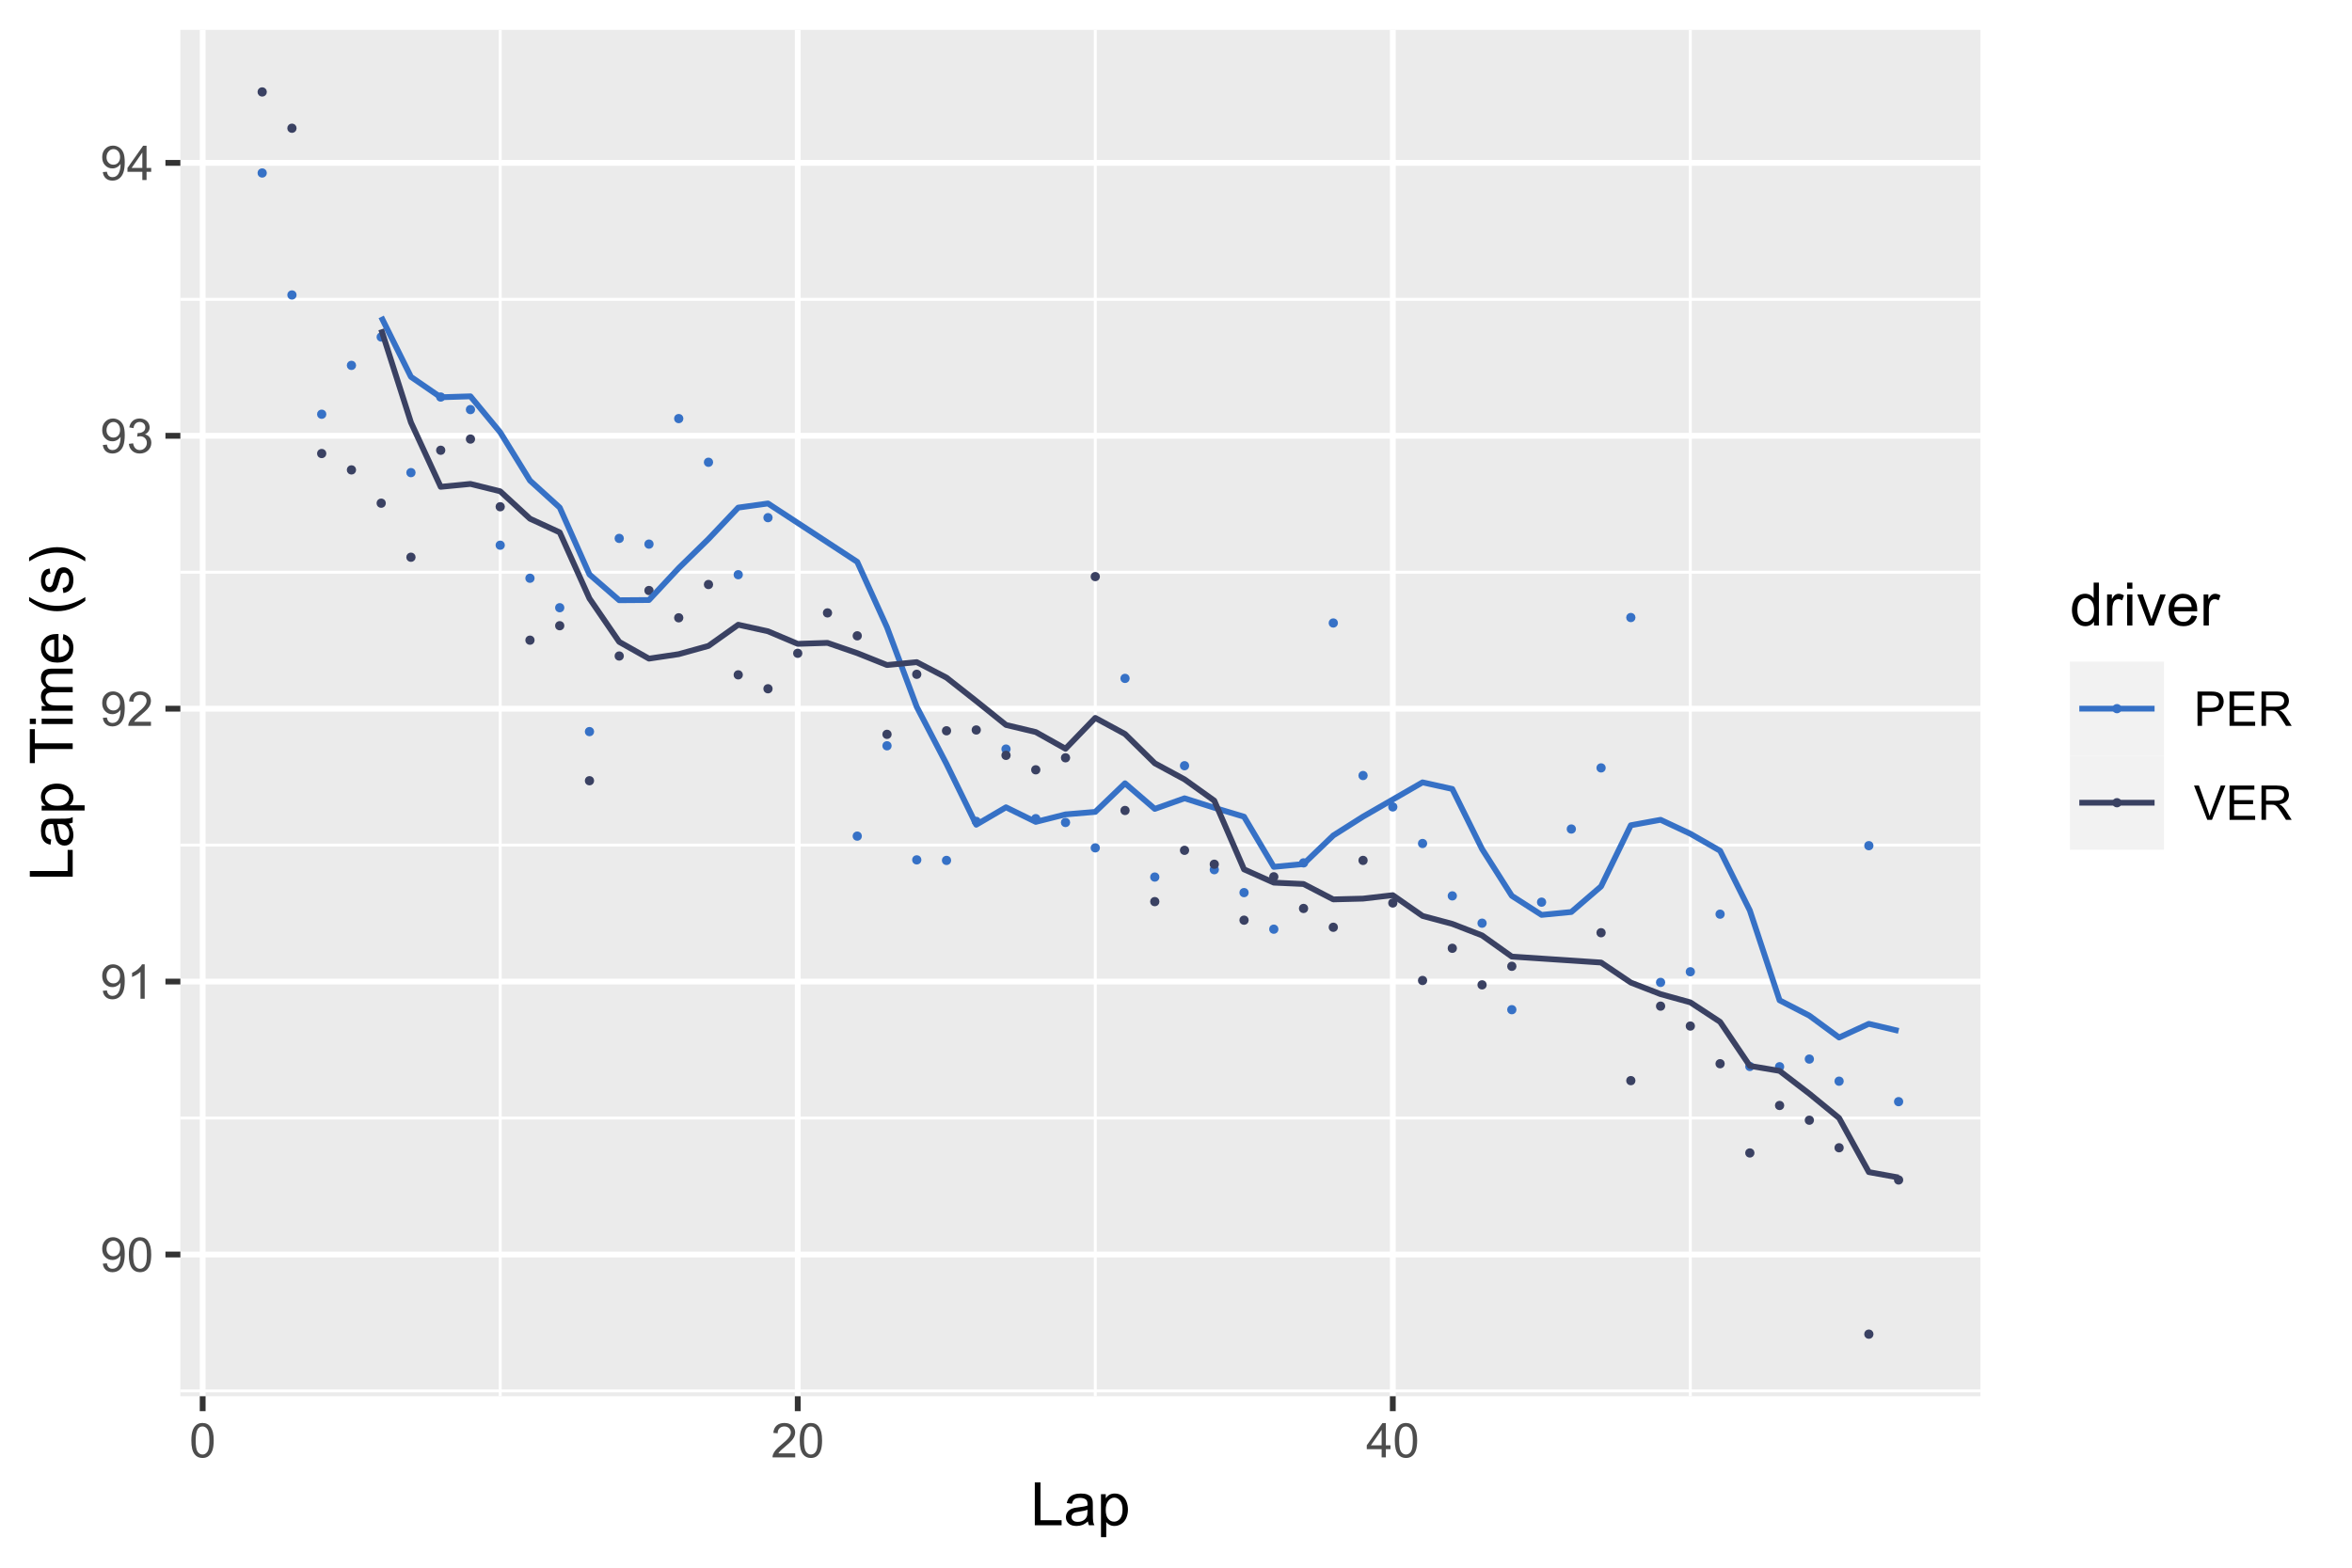 <?xml version="1.0" encoding="UTF-8"?>
<svg xmlns="http://www.w3.org/2000/svg" xmlns:xlink="http://www.w3.org/1999/xlink" width="432pt" height="288pt" viewBox="0 0 432 288" version="1.1">
<defs>
<g>
<symbol overflow="visible" id="glyph0-0">
<path style="stroke:none;" d="M 1.102 0 L 1.102 -5.5 L 5.5 -5.5 L 5.5 0 Z M 1.238 -0.137 L 5.363 -0.137 L 5.363 -5.363 L 1.238 -5.363 Z M 1.238 -0.137 "/>
</symbol>
<symbol overflow="visible" id="glyph0-1">
<path style="stroke:none;" d="M 0.48 -1.457 L 1.227 -1.527 C 1.285 -1.172 1.406 -0.918 1.586 -0.762 C 1.762 -0.605 1.988 -0.527 2.27 -0.527 C 2.504 -0.527 2.715 -0.582 2.895 -0.691 C 3.074 -0.801 3.219 -0.945 3.336 -1.129 C 3.445 -1.309 3.543 -1.555 3.621 -1.863 C 3.699 -2.172 3.738 -2.484 3.738 -2.809 C 3.738 -2.84 3.734 -2.895 3.734 -2.965 C 3.578 -2.715 3.367 -2.512 3.102 -2.363 C 2.828 -2.207 2.539 -2.133 2.23 -2.137 C 1.707 -2.133 1.266 -2.32 0.906 -2.703 C 0.543 -3.078 0.363 -3.578 0.367 -4.199 C 0.363 -4.836 0.551 -5.348 0.93 -5.738 C 1.305 -6.125 1.777 -6.32 2.348 -6.324 C 2.754 -6.32 3.129 -6.211 3.469 -5.992 C 3.809 -5.77 4.066 -5.457 4.242 -5.051 C 4.418 -4.641 4.504 -4.047 4.508 -3.277 C 4.504 -2.469 4.418 -1.828 4.246 -1.355 C 4.07 -0.875 3.809 -0.512 3.465 -0.266 C 3.117 -0.016 2.715 0.105 2.25 0.109 C 1.758 0.105 1.355 -0.027 1.043 -0.301 C 0.73 -0.574 0.543 -0.961 0.48 -1.457 Z M 3.648 -4.238 C 3.645 -4.676 3.527 -5.027 3.293 -5.293 C 3.055 -5.551 2.77 -5.684 2.441 -5.684 C 2.094 -5.684 1.793 -5.543 1.543 -5.262 C 1.285 -4.98 1.16 -4.617 1.16 -4.172 C 1.16 -3.77 1.281 -3.441 1.523 -3.195 C 1.766 -2.941 2.062 -2.816 2.418 -2.82 C 2.773 -2.816 3.066 -2.941 3.301 -3.195 C 3.527 -3.441 3.645 -3.789 3.648 -4.238 Z M 3.648 -4.238 "/>
</symbol>
<symbol overflow="visible" id="glyph0-2">
<path style="stroke:none;" d="M 0.367 -3.105 C 0.363 -3.848 0.438 -4.445 0.594 -4.902 C 0.742 -5.355 0.973 -5.707 1.277 -5.953 C 1.578 -6.199 1.957 -6.32 2.418 -6.324 C 2.754 -6.32 3.051 -6.254 3.309 -6.121 C 3.562 -5.984 3.773 -5.789 3.938 -5.531 C 4.102 -5.273 4.23 -4.961 4.328 -4.594 C 4.422 -4.227 4.469 -3.73 4.473 -3.105 C 4.469 -2.367 4.395 -1.77 4.242 -1.316 C 4.09 -0.859 3.863 -0.508 3.562 -0.262 C 3.258 -0.016 2.875 0.105 2.418 0.109 C 1.809 0.105 1.332 -0.109 0.988 -0.547 C 0.57 -1.066 0.363 -1.922 0.367 -3.105 Z M 1.16 -3.105 C 1.16 -2.07 1.281 -1.379 1.523 -1.039 C 1.766 -0.695 2.062 -0.527 2.418 -0.527 C 2.773 -0.527 3.074 -0.699 3.316 -1.043 C 3.559 -1.387 3.68 -2.074 3.68 -3.105 C 3.68 -4.145 3.559 -4.832 3.316 -5.172 C 3.074 -5.512 2.77 -5.684 2.41 -5.684 C 2.051 -5.684 1.77 -5.531 1.559 -5.234 C 1.293 -4.844 1.16 -4.137 1.16 -3.105 Z M 1.16 -3.105 "/>
</symbol>
<symbol overflow="visible" id="glyph0-3">
<path style="stroke:none;" d="M 3.277 0 L 2.504 0 L 2.504 -4.93 C 2.316 -4.75 2.074 -4.574 1.773 -4.395 C 1.469 -4.215 1.195 -4.082 0.957 -3.996 L 0.957 -4.742 C 1.387 -4.941 1.766 -5.188 2.09 -5.48 C 2.414 -5.77 2.645 -6.051 2.781 -6.324 L 3.277 -6.324 Z M 3.277 0 "/>
</symbol>
<symbol overflow="visible" id="glyph0-4">
<path style="stroke:none;" d="M 4.43 -0.742 L 4.43 0 L 0.266 0 C 0.258 -0.188 0.289 -0.367 0.355 -0.539 C 0.461 -0.82 0.629 -1.098 0.863 -1.375 C 1.094 -1.648 1.434 -1.965 1.879 -2.328 C 2.562 -2.887 3.023 -3.332 3.266 -3.664 C 3.5 -3.988 3.621 -4.301 3.625 -4.594 C 3.621 -4.898 3.512 -5.156 3.297 -5.367 C 3.074 -5.578 2.789 -5.684 2.441 -5.684 C 2.066 -5.684 1.77 -5.57 1.547 -5.348 C 1.32 -5.125 1.207 -4.816 1.207 -4.422 L 0.414 -4.504 C 0.465 -5.094 0.668 -5.543 1.027 -5.855 C 1.379 -6.164 1.855 -6.32 2.457 -6.324 C 3.059 -6.32 3.539 -6.152 3.891 -5.82 C 4.242 -5.484 4.418 -5.07 4.422 -4.578 C 4.418 -4.32 4.367 -4.074 4.266 -3.832 C 4.164 -3.59 3.992 -3.332 3.754 -3.062 C 3.512 -2.793 3.113 -2.426 2.562 -1.957 C 2.094 -1.566 1.797 -1.301 1.664 -1.16 C 1.531 -1.02 1.422 -0.879 1.34 -0.742 Z M 4.43 -0.742 "/>
</symbol>
<symbol overflow="visible" id="glyph0-5">
<path style="stroke:none;" d="M 0.371 -1.664 L 1.145 -1.766 C 1.23 -1.324 1.383 -1.008 1.598 -0.816 C 1.809 -0.621 2.066 -0.527 2.375 -0.527 C 2.734 -0.527 3.043 -0.652 3.297 -0.906 C 3.547 -1.156 3.672 -1.469 3.676 -1.844 C 3.672 -2.195 3.555 -2.488 3.324 -2.719 C 3.09 -2.949 2.797 -3.062 2.441 -3.066 C 2.293 -3.062 2.109 -3.035 1.895 -2.98 L 1.98 -3.66 C 2.031 -3.652 2.07 -3.648 2.105 -3.652 C 2.434 -3.648 2.73 -3.734 2.996 -3.91 C 3.254 -4.078 3.387 -4.344 3.391 -4.703 C 3.387 -4.984 3.289 -5.219 3.102 -5.406 C 2.906 -5.59 2.66 -5.684 2.359 -5.688 C 2.055 -5.684 1.805 -5.59 1.605 -5.402 C 1.402 -5.215 1.273 -4.93 1.219 -4.555 L 0.445 -4.691 C 0.539 -5.207 0.754 -5.609 1.09 -5.895 C 1.426 -6.18 1.844 -6.32 2.344 -6.324 C 2.688 -6.32 3.004 -6.246 3.293 -6.102 C 3.582 -5.953 3.801 -5.754 3.953 -5.5 C 4.105 -5.242 4.184 -4.973 4.184 -4.688 C 4.184 -4.414 4.109 -4.164 3.965 -3.945 C 3.816 -3.719 3.602 -3.543 3.316 -3.41 C 3.688 -3.324 3.977 -3.145 4.184 -2.875 C 4.391 -2.602 4.492 -2.262 4.496 -1.859 C 4.492 -1.305 4.293 -0.84 3.895 -0.461 C 3.492 -0.078 2.984 0.109 2.371 0.113 C 1.816 0.109 1.355 -0.051 0.992 -0.379 C 0.625 -0.707 0.418 -1.137 0.371 -1.664 Z M 0.371 -1.664 "/>
</symbol>
<symbol overflow="visible" id="glyph0-6">
<path style="stroke:none;" d="M 2.844 0 L 2.844 -1.508 L 0.113 -1.508 L 0.113 -2.219 L 2.988 -6.301 L 3.617 -6.301 L 3.617 -2.219 L 4.469 -2.219 L 4.469 -1.508 L 3.617 -1.508 L 3.617 0 Z M 2.844 -2.219 L 2.844 -5.059 L 0.871 -2.219 Z M 2.844 -2.219 "/>
</symbol>
<symbol overflow="visible" id="glyph0-7">
<path style="stroke:none;" d="M 0.68 0 L 0.68 -6.301 L 3.055 -6.301 C 3.469 -6.297 3.789 -6.277 4.012 -6.238 C 4.32 -6.184 4.578 -6.086 4.789 -5.941 C 4.996 -5.797 5.168 -5.594 5.297 -5.336 C 5.422 -5.074 5.484 -4.789 5.488 -4.477 C 5.484 -3.941 5.312 -3.488 4.977 -3.117 C 4.633 -2.746 4.02 -2.559 3.129 -2.562 L 1.512 -2.562 L 1.512 0 Z M 1.512 -3.305 L 3.141 -3.305 C 3.68 -3.305 4.062 -3.402 4.289 -3.605 C 4.516 -3.801 4.629 -4.086 4.629 -4.453 C 4.629 -4.715 4.559 -4.938 4.426 -5.129 C 4.289 -5.312 4.117 -5.438 3.902 -5.5 C 3.762 -5.535 3.5 -5.555 3.125 -5.555 L 1.512 -5.555 Z M 1.512 -3.305 "/>
</symbol>
<symbol overflow="visible" id="glyph0-8">
<path style="stroke:none;" d="M 0.695 0 L 0.695 -6.301 L 5.25 -6.301 L 5.25 -5.555 L 1.531 -5.555 L 1.531 -3.625 L 5.016 -3.625 L 5.016 -2.887 L 1.531 -2.887 L 1.531 -0.742 L 5.398 -0.742 L 5.398 0 Z M 0.695 0 "/>
</symbol>
<symbol overflow="visible" id="glyph0-9">
<path style="stroke:none;" d="M 0.691 0 L 0.691 -6.301 L 3.484 -6.301 C 4.043 -6.297 4.469 -6.242 4.766 -6.129 C 5.055 -6.016 5.289 -5.816 5.465 -5.531 C 5.637 -5.242 5.723 -4.926 5.727 -4.582 C 5.723 -4.133 5.578 -3.754 5.293 -3.449 C 5 -3.141 4.555 -2.945 3.953 -2.867 C 4.172 -2.758 4.34 -2.652 4.457 -2.551 C 4.695 -2.324 4.926 -2.047 5.148 -1.715 L 6.242 0 L 5.195 0 L 4.359 -1.312 C 4.117 -1.688 3.914 -1.977 3.758 -2.18 C 3.598 -2.379 3.457 -2.516 3.336 -2.598 C 3.207 -2.676 3.082 -2.734 2.957 -2.766 C 2.859 -2.785 2.703 -2.793 2.492 -2.797 L 1.527 -2.797 L 1.527 0 Z M 1.527 -3.52 L 3.316 -3.52 C 3.699 -3.516 3.996 -3.555 4.211 -3.637 C 4.422 -3.711 4.586 -3.836 4.699 -4.012 C 4.809 -4.184 4.863 -4.375 4.867 -4.582 C 4.863 -4.879 4.754 -5.121 4.543 -5.312 C 4.324 -5.504 3.984 -5.602 3.52 -5.602 L 1.527 -5.602 Z M 1.527 -3.52 "/>
</symbol>
<symbol overflow="visible" id="glyph0-10">
<path style="stroke:none;" d="M 2.48 0 L 0.039 -6.301 L 0.941 -6.301 L 2.578 -1.723 C 2.711 -1.355 2.82 -1.012 2.91 -0.691 C 3.004 -1.035 3.117 -1.379 3.25 -1.723 L 4.949 -6.301 L 5.801 -6.301 L 3.336 0 Z M 2.48 0 "/>
</symbol>
<symbol overflow="visible" id="glyph1-0">
<path style="stroke:none;" d="M 1.375 0 L 1.375 -6.875 L 6.875 -6.875 L 6.875 0 Z M 1.547 -0.172 L 6.703 -0.172 L 6.703 -6.703 L 1.547 -6.703 Z M 1.547 -0.172 "/>
</symbol>
<symbol overflow="visible" id="glyph1-1">
<path style="stroke:none;" d="M 0.805 0 L 0.805 -7.875 L 1.848 -7.875 L 1.848 -0.93 L 5.727 -0.93 L 5.727 0 Z M 0.805 0 "/>
</symbol>
<symbol overflow="visible" id="glyph1-2">
<path style="stroke:none;" d="M 4.445 -0.703 C 4.086 -0.398 3.742 -0.184 3.414 -0.059 C 3.082 0.066 2.727 0.129 2.348 0.129 C 1.719 0.129 1.238 -0.023 0.902 -0.328 C 0.566 -0.633 0.398 -1.023 0.398 -1.504 C 0.398 -1.781 0.461 -2.035 0.586 -2.27 C 0.711 -2.496 0.875 -2.684 1.086 -2.824 C 1.289 -2.965 1.523 -3.07 1.781 -3.141 C 1.969 -3.191 2.254 -3.238 2.641 -3.289 C 3.418 -3.375 3.992 -3.488 4.367 -3.621 C 4.367 -3.754 4.371 -3.836 4.371 -3.871 C 4.371 -4.266 4.277 -4.543 4.098 -4.703 C 3.848 -4.918 3.48 -5.027 2.996 -5.031 C 2.539 -5.027 2.203 -4.949 1.988 -4.793 C 1.77 -4.633 1.609 -4.352 1.508 -3.949 L 0.562 -4.078 C 0.648 -4.48 0.789 -4.805 0.988 -5.055 C 1.184 -5.301 1.469 -5.492 1.844 -5.629 C 2.215 -5.762 2.645 -5.828 3.137 -5.832 C 3.621 -5.828 4.02 -5.773 4.324 -5.66 C 4.629 -5.543 4.852 -5.398 4.996 -5.227 C 5.137 -5.055 5.238 -4.836 5.297 -4.57 C 5.328 -4.406 5.344 -4.109 5.344 -3.68 L 5.344 -2.391 C 5.344 -1.492 5.363 -0.922 5.406 -0.684 C 5.445 -0.445 5.527 -0.219 5.648 0 L 4.641 0 C 4.539 -0.199 4.473 -0.434 4.445 -0.703 Z M 4.367 -2.863 C 4.012 -2.719 3.488 -2.598 2.789 -2.496 C 2.391 -2.438 2.105 -2.371 1.941 -2.301 C 1.773 -2.227 1.648 -2.121 1.562 -1.988 C 1.473 -1.848 1.43 -1.695 1.43 -1.531 C 1.43 -1.27 1.527 -1.055 1.723 -0.887 C 1.918 -0.711 2.203 -0.625 2.578 -0.629 C 2.949 -0.625 3.277 -0.707 3.57 -0.871 C 3.859 -1.031 4.074 -1.254 4.211 -1.543 C 4.312 -1.754 4.363 -2.078 4.367 -2.508 Z M 4.367 -2.863 "/>
</symbol>
<symbol overflow="visible" id="glyph1-3">
<path style="stroke:none;" d="M 0.727 2.188 L 0.727 -5.703 L 1.605 -5.703 L 1.605 -4.961 C 1.812 -5.25 2.047 -5.469 2.309 -5.613 C 2.57 -5.758 2.887 -5.828 3.262 -5.832 C 3.746 -5.828 4.176 -5.703 4.551 -5.457 C 4.922 -5.203 5.203 -4.852 5.391 -4.395 C 5.578 -3.938 5.672 -3.438 5.676 -2.895 C 5.672 -2.309 5.566 -1.781 5.359 -1.316 C 5.148 -0.848 4.844 -0.488 4.449 -0.242 C 4.047 0.008 3.629 0.129 3.191 0.129 C 2.867 0.129 2.578 0.062 2.32 -0.074 C 2.062 -0.211 1.852 -0.383 1.691 -0.59 L 1.691 2.188 Z M 1.602 -2.82 C 1.598 -2.082 1.746 -1.539 2.047 -1.191 C 2.34 -0.836 2.699 -0.66 3.125 -0.664 C 3.551 -0.66 3.918 -0.844 4.227 -1.211 C 4.531 -1.574 4.688 -2.137 4.688 -2.898 C 4.688 -3.625 4.535 -4.168 4.238 -4.531 C 3.938 -4.891 3.582 -5.074 3.168 -5.074 C 2.754 -5.074 2.391 -4.879 2.074 -4.496 C 1.758 -4.109 1.598 -3.551 1.602 -2.82 Z M 1.602 -2.82 "/>
</symbol>
<symbol overflow="visible" id="glyph1-4">
<path style="stroke:none;" d="M 4.426 0 L 4.426 -0.719 C 4.059 -0.152 3.527 0.129 2.832 0.129 C 2.371 0.129 1.953 0.004 1.574 -0.246 C 1.191 -0.496 0.895 -0.844 0.688 -1.297 C 0.477 -1.742 0.375 -2.262 0.375 -2.848 C 0.375 -3.414 0.469 -3.93 0.66 -4.395 C 0.848 -4.859 1.133 -5.215 1.516 -5.461 C 1.895 -5.707 2.32 -5.828 2.789 -5.832 C 3.133 -5.828 3.438 -5.758 3.707 -5.613 C 3.973 -5.469 4.191 -5.277 4.359 -5.047 L 4.359 -7.875 L 5.324 -7.875 L 5.324 0 Z M 1.371 -2.848 C 1.371 -2.113 1.523 -1.566 1.832 -1.207 C 2.137 -0.844 2.5 -0.66 2.922 -0.664 C 3.34 -0.66 3.699 -0.836 3.996 -1.184 C 4.293 -1.527 4.441 -2.055 4.441 -2.766 C 4.441 -3.547 4.289 -4.117 3.988 -4.484 C 3.688 -4.844 3.316 -5.027 2.879 -5.031 C 2.445 -5.027 2.086 -4.852 1.801 -4.504 C 1.512 -4.152 1.371 -3.602 1.371 -2.848 Z M 1.371 -2.848 "/>
</symbol>
<symbol overflow="visible" id="glyph1-5">
<path style="stroke:none;" d="M 0.715 0 L 0.715 -5.703 L 1.586 -5.703 L 1.586 -4.84 C 1.805 -5.242 2.008 -5.508 2.199 -5.637 C 2.383 -5.766 2.59 -5.828 2.82 -5.832 C 3.141 -5.828 3.473 -5.727 3.812 -5.523 L 3.48 -4.625 C 3.242 -4.762 3.004 -4.832 2.773 -4.836 C 2.555 -4.832 2.363 -4.77 2.199 -4.645 C 2.027 -4.516 1.91 -4.34 1.844 -4.113 C 1.73 -3.77 1.676 -3.391 1.68 -2.984 L 1.68 0 Z M 0.715 0 "/>
</symbol>
<symbol overflow="visible" id="glyph1-6">
<path style="stroke:none;" d="M 0.73 -6.762 L 0.73 -7.875 L 1.695 -7.875 L 1.695 -6.762 Z M 0.73 0 L 0.73 -5.703 L 1.695 -5.703 L 1.695 0 Z M 0.73 0 "/>
</symbol>
<symbol overflow="visible" id="glyph1-7">
<path style="stroke:none;" d="M 2.309 0 L 0.141 -5.703 L 1.16 -5.703 L 2.383 -2.289 C 2.512 -1.918 2.633 -1.535 2.75 -1.141 C 2.832 -1.438 2.953 -1.797 3.109 -2.223 L 4.379 -5.703 L 5.371 -5.703 L 3.211 0 Z M 2.309 0 "/>
</symbol>
<symbol overflow="visible" id="glyph1-8">
<path style="stroke:none;" d="M 4.629 -1.836 L 5.629 -1.715 C 5.469 -1.125 5.176 -0.672 4.75 -0.352 C 4.324 -0.031 3.781 0.129 3.121 0.129 C 2.281 0.129 1.617 -0.125 1.133 -0.641 C 0.641 -1.152 0.398 -1.875 0.402 -2.805 C 0.398 -3.762 0.645 -4.504 1.145 -5.035 C 1.637 -5.562 2.277 -5.828 3.066 -5.832 C 3.824 -5.828 4.449 -5.57 4.934 -5.051 C 5.418 -4.531 5.66 -3.801 5.66 -2.863 C 5.66 -2.805 5.656 -2.719 5.656 -2.605 L 1.402 -2.605 C 1.434 -1.977 1.613 -1.496 1.934 -1.164 C 2.25 -0.828 2.645 -0.66 3.125 -0.664 C 3.477 -0.66 3.781 -0.754 4.031 -0.945 C 4.281 -1.129 4.48 -1.426 4.629 -1.836 Z M 1.457 -3.398 L 4.641 -3.398 C 4.598 -3.879 4.473 -4.238 4.273 -4.48 C 3.961 -4.852 3.562 -5.039 3.078 -5.039 C 2.629 -5.039 2.258 -4.891 1.957 -4.594 C 1.652 -4.297 1.484 -3.898 1.457 -3.398 Z M 1.457 -3.398 "/>
</symbol>
<symbol overflow="visible" id="glyph2-0">
<path style="stroke:none;" d="M 0 -1.375 L -6.875 -1.375 L -6.875 -6.875 L 0 -6.875 Z M -0.172 -1.547 L -0.172 -6.703 L -6.703 -6.703 L -6.703 -1.547 Z M -0.172 -1.547 "/>
</symbol>
<symbol overflow="visible" id="glyph2-1">
<path style="stroke:none;" d="M 0 -0.805 L -7.875 -0.805 L -7.875 -1.848 L -0.93 -1.848 L -0.93 -5.727 L 0 -5.727 Z M 0 -0.805 "/>
</symbol>
<symbol overflow="visible" id="glyph2-2">
<path style="stroke:none;" d="M -0.703 -4.445 C -0.398 -4.086 -0.184 -3.742 -0.059 -3.414 C 0.066 -3.082 0.129 -2.727 0.129 -2.348 C 0.129 -1.719 -0.023 -1.238 -0.328 -0.902 C -0.633 -0.566 -1.023 -0.398 -1.504 -0.398 C -1.781 -0.398 -2.035 -0.461 -2.27 -0.586 C -2.496 -0.711 -2.684 -0.875 -2.824 -1.086 C -2.965 -1.289 -3.07 -1.523 -3.141 -1.785 C -3.191 -1.969 -3.238 -2.254 -3.289 -2.641 C -3.375 -3.418 -3.488 -3.992 -3.621 -4.367 C -3.754 -4.367 -3.836 -4.371 -3.871 -4.371 C -4.266 -4.371 -4.543 -4.277 -4.703 -4.098 C -4.918 -3.848 -5.027 -3.48 -5.031 -2.996 C -5.027 -2.539 -4.949 -2.203 -4.793 -1.988 C -4.633 -1.77 -4.352 -1.609 -3.949 -1.508 L -4.078 -0.562 C -4.48 -0.648 -4.805 -0.789 -5.055 -0.988 C -5.301 -1.184 -5.492 -1.469 -5.629 -1.844 C -5.762 -2.215 -5.828 -2.645 -5.832 -3.137 C -5.828 -3.621 -5.773 -4.02 -5.66 -4.324 C -5.543 -4.629 -5.398 -4.852 -5.227 -4.996 C -5.055 -5.137 -4.836 -5.238 -4.57 -5.297 C -4.406 -5.328 -4.109 -5.344 -3.68 -5.344 L -2.391 -5.344 C -1.492 -5.344 -0.922 -5.363 -0.684 -5.406 C -0.445 -5.445 -0.219 -5.527 0 -5.648 L 0 -4.641 C -0.199 -4.539 -0.434 -4.473 -0.703 -4.445 Z M -2.863 -4.367 C -2.719 -4.012 -2.598 -3.488 -2.496 -2.789 C -2.438 -2.391 -2.371 -2.109 -2.301 -1.945 C -2.227 -1.781 -2.121 -1.652 -1.988 -1.562 C -1.848 -1.473 -1.695 -1.43 -1.531 -1.43 C -1.27 -1.43 -1.055 -1.527 -0.887 -1.723 C -0.711 -1.918 -0.625 -2.203 -0.629 -2.578 C -0.625 -2.949 -0.707 -3.277 -0.871 -3.57 C -1.031 -3.859 -1.254 -4.074 -1.543 -4.211 C -1.754 -4.312 -2.078 -4.363 -2.508 -4.367 Z M -2.863 -4.367 "/>
</symbol>
<symbol overflow="visible" id="glyph2-3">
<path style="stroke:none;" d="M 2.188 -0.727 L -5.703 -0.727 L -5.703 -1.605 L -4.961 -1.605 C -5.25 -1.812 -5.469 -2.047 -5.613 -2.309 C -5.758 -2.57 -5.828 -2.887 -5.832 -3.262 C -5.828 -3.746 -5.703 -4.176 -5.457 -4.551 C -5.203 -4.922 -4.852 -5.203 -4.395 -5.391 C -3.938 -5.578 -3.438 -5.672 -2.895 -5.676 C -2.309 -5.672 -1.781 -5.566 -1.316 -5.359 C -0.848 -5.148 -0.488 -4.844 -0.242 -4.449 C 0.008 -4.047 0.129 -3.629 0.129 -3.191 C 0.129 -2.867 0.062 -2.578 -0.074 -2.32 C -0.207 -2.062 -0.379 -1.852 -0.59 -1.691 L 2.188 -1.691 Z M -2.82 -1.602 C -2.082 -1.598 -1.539 -1.746 -1.191 -2.047 C -0.836 -2.34 -0.66 -2.699 -0.664 -3.125 C -0.66 -3.551 -0.844 -3.918 -1.211 -4.227 C -1.574 -4.531 -2.137 -4.688 -2.898 -4.688 C -3.625 -4.688 -4.168 -4.535 -4.531 -4.238 C -4.891 -3.938 -5.074 -3.582 -5.074 -3.168 C -5.074 -2.754 -4.879 -2.391 -4.496 -2.074 C -4.109 -1.758 -3.551 -1.598 -2.82 -1.602 Z M -2.82 -1.602 "/>
</symbol>
<symbol overflow="visible" id="glyph2-4">
<path style="stroke:none;" d=""/>
</symbol>
<symbol overflow="visible" id="glyph2-5">
<path style="stroke:none;" d="M 0 -2.852 L -6.945 -2.852 L -6.945 -0.258 L -7.875 -0.258 L -7.875 -6.5 L -6.945 -6.5 L -6.945 -3.895 L 0 -3.895 Z M 0 -2.852 "/>
</symbol>
<symbol overflow="visible" id="glyph2-6">
<path style="stroke:none;" d="M -6.762 -0.73 L -7.875 -0.73 L -7.875 -1.699 L -6.762 -1.699 Z M 0 -0.73 L -5.703 -0.73 L -5.703 -1.699 L 0 -1.695 Z M 0 -0.73 "/>
</symbol>
<symbol overflow="visible" id="glyph2-7">
<path style="stroke:none;" d="M 0 -0.727 L -5.703 -0.727 L -5.703 -1.59 L -4.902 -1.59 C -5.18 -1.766 -5.406 -2.004 -5.578 -2.305 C -5.746 -2.598 -5.828 -2.938 -5.832 -3.32 C -5.828 -3.738 -5.742 -4.086 -5.566 -4.359 C -5.391 -4.629 -5.145 -4.816 -4.836 -4.93 C -5.496 -5.379 -5.828 -5.969 -5.832 -6.691 C -5.828 -7.254 -5.672 -7.688 -5.363 -7.996 C -5.047 -8.297 -4.566 -8.449 -3.914 -8.453 L 0 -8.453 L 0 -7.492 L -3.594 -7.492 C -3.977 -7.488 -4.254 -7.457 -4.426 -7.398 C -4.594 -7.332 -4.734 -7.219 -4.84 -7.059 C -4.941 -6.891 -4.992 -6.695 -4.996 -6.477 C -4.992 -6.07 -4.859 -5.738 -4.594 -5.477 C -4.328 -5.211 -3.898 -5.078 -3.312 -5.082 L 0 -5.082 L 0 -4.113 L -3.707 -4.113 C -4.133 -4.113 -4.453 -4.031 -4.672 -3.875 C -4.883 -3.715 -4.992 -3.461 -4.996 -3.105 C -4.992 -2.832 -4.922 -2.578 -4.781 -2.348 C -4.637 -2.117 -4.426 -1.949 -4.152 -1.848 C -3.875 -1.738 -3.477 -1.688 -2.961 -1.691 L 0 -1.691 Z M 0 -0.727 "/>
</symbol>
<symbol overflow="visible" id="glyph2-8">
<path style="stroke:none;" d="M -1.836 -4.629 L -1.715 -5.629 C -1.125 -5.469 -0.672 -5.176 -0.352 -4.75 C -0.031 -4.324 0.129 -3.781 0.129 -3.121 C 0.129 -2.281 -0.125 -1.617 -0.641 -1.133 C -1.152 -0.641 -1.875 -0.398 -2.805 -0.402 C -3.762 -0.398 -4.504 -0.645 -5.035 -1.145 C -5.562 -1.637 -5.828 -2.277 -5.832 -3.066 C -5.828 -3.824 -5.57 -4.449 -5.051 -4.934 C -4.531 -5.418 -3.801 -5.66 -2.863 -5.66 C -2.805 -5.66 -2.719 -5.656 -2.605 -5.656 L -2.605 -1.402 C -1.977 -1.434 -1.496 -1.613 -1.164 -1.934 C -0.828 -2.25 -0.66 -2.645 -0.664 -3.125 C -0.66 -3.477 -0.754 -3.781 -0.941 -4.031 C -1.125 -4.281 -1.422 -4.48 -1.836 -4.629 Z M -3.398 -1.457 L -3.398 -4.641 C -3.879 -4.598 -4.238 -4.473 -4.48 -4.273 C -4.852 -3.961 -5.039 -3.562 -5.039 -3.078 C -5.039 -2.629 -4.891 -2.258 -4.594 -1.957 C -4.297 -1.652 -3.898 -1.484 -3.398 -1.457 Z M -3.398 -1.457 "/>
</symbol>
<symbol overflow="visible" id="glyph2-9">
<path style="stroke:none;" d="M 2.316 -2.574 C 1.637 -2.035 0.852 -1.586 -0.047 -1.219 C -0.949 -0.852 -1.883 -0.668 -2.852 -0.668 C -3.699 -0.668 -4.516 -0.805 -5.301 -1.078 C -6.203 -1.398 -7.105 -1.895 -8.008 -2.574 L -8.008 -3.266 C -7.262 -2.828 -6.73 -2.543 -6.414 -2.406 C -5.918 -2.184 -5.402 -2.012 -4.867 -1.891 C -4.195 -1.734 -3.523 -1.656 -2.848 -1.66 C -1.121 -1.656 0.598 -2.191 2.316 -3.266 Z M 2.316 -2.574 "/>
</symbol>
<symbol overflow="visible" id="glyph2-10">
<path style="stroke:none;" d="M -1.703 -0.34 L -1.852 -1.293 C -1.469 -1.344 -1.172 -1.492 -0.969 -1.742 C -0.762 -1.984 -0.66 -2.328 -0.664 -2.773 C -0.66 -3.211 -0.75 -3.539 -0.934 -3.758 C -1.113 -3.969 -1.328 -4.078 -1.574 -4.082 C -1.789 -4.078 -1.961 -3.984 -2.09 -3.797 C -2.172 -3.664 -2.281 -3.332 -2.418 -2.809 C -2.594 -2.098 -2.75 -1.609 -2.883 -1.336 C -3.012 -1.062 -3.191 -0.852 -3.422 -0.711 C -3.652 -0.566 -3.906 -0.496 -4.188 -0.5 C -4.441 -0.496 -4.676 -0.555 -4.895 -0.672 C -5.105 -0.785 -5.289 -0.945 -5.438 -1.148 C -5.547 -1.297 -5.637 -1.5 -5.715 -1.762 C -5.789 -2.02 -5.828 -2.301 -5.832 -2.602 C -5.828 -3.047 -5.766 -3.438 -5.637 -3.777 C -5.508 -4.113 -5.332 -4.363 -5.113 -4.527 C -4.891 -4.688 -4.598 -4.797 -4.234 -4.859 L -4.102 -3.914 C -4.395 -3.871 -4.621 -3.746 -4.789 -3.543 C -4.953 -3.336 -5.039 -3.043 -5.039 -2.668 C -5.039 -2.223 -4.965 -1.906 -4.816 -1.719 C -4.668 -1.523 -4.496 -1.43 -4.301 -1.434 C -4.176 -1.43 -4.062 -1.469 -3.965 -1.551 C -3.859 -1.629 -3.773 -1.754 -3.707 -1.922 C -3.668 -2.016 -3.586 -2.301 -3.461 -2.777 C -3.273 -3.461 -3.121 -3.938 -3.008 -4.207 C -2.891 -4.477 -2.723 -4.688 -2.5 -4.844 C -2.277 -4.996 -2.004 -5.074 -1.676 -5.074 C -1.352 -5.074 -1.047 -4.98 -0.766 -4.793 C -0.48 -4.605 -0.262 -4.332 -0.105 -3.98 C 0.051 -3.621 0.129 -3.223 0.129 -2.777 C 0.129 -2.035 -0.023 -1.469 -0.332 -1.082 C -0.641 -0.691 -1.098 -0.445 -1.703 -0.34 Z M -1.703 -0.34 "/>
</symbol>
<symbol overflow="visible" id="glyph2-11">
<path style="stroke:none;" d="M 2.316 -1.359 L 2.316 -0.664 C 0.598 -1.734 -1.121 -2.273 -2.848 -2.273 C -3.52 -2.273 -4.188 -2.195 -4.852 -2.043 C -5.387 -1.918 -5.902 -1.746 -6.398 -1.531 C -6.719 -1.387 -7.254 -1.102 -8.008 -0.668 L -8.008 -1.359 C -7.105 -2.031 -6.203 -2.527 -5.301 -2.852 C -4.516 -3.125 -3.699 -3.262 -2.852 -3.266 C -1.883 -3.262 -0.949 -3.078 -0.047 -2.707 C 0.852 -2.336 1.637 -1.887 2.316 -1.359 Z M 2.316 -1.359 "/>
</symbol>
</g>
<clipPath id="clip1">
  <path d="M 33.129 5.48 L 363.75 5.48 L 363.75 256.512 L 33.129 256.512 Z M 33.129 5.48 "/>
</clipPath>
<clipPath id="clip2">
  <path d="M 33.129 255 L 363.75 255 L 363.75 256 L 33.129 256 Z M 33.129 255 "/>
</clipPath>
<clipPath id="clip3">
  <path d="M 33.129 205 L 363.75 205 L 363.75 206 L 33.129 206 Z M 33.129 205 "/>
</clipPath>
<clipPath id="clip4">
  <path d="M 33.129 154 L 363.75 154 L 363.75 156 L 33.129 156 Z M 33.129 154 "/>
</clipPath>
<clipPath id="clip5">
  <path d="M 33.129 104 L 363.75 104 L 363.75 106 L 33.129 106 Z M 33.129 104 "/>
</clipPath>
<clipPath id="clip6">
  <path d="M 33.129 54 L 363.75 54 L 363.75 56 L 33.129 56 Z M 33.129 54 "/>
</clipPath>
<clipPath id="clip7">
  <path d="M 91 5.48 L 93 5.48 L 93 256.512 L 91 256.512 Z M 91 5.48 "/>
</clipPath>
<clipPath id="clip8">
  <path d="M 200 5.48 L 202 5.48 L 202 256.512 L 200 256.512 Z M 200 5.48 "/>
</clipPath>
<clipPath id="clip9">
  <path d="M 310 5.48 L 311 5.48 L 311 256.512 L 310 256.512 Z M 310 5.48 "/>
</clipPath>
<clipPath id="clip10">
  <path d="M 33.129 229 L 363.75 229 L 363.75 231 L 33.129 231 Z M 33.129 229 "/>
</clipPath>
<clipPath id="clip11">
  <path d="M 33.129 179 L 363.75 179 L 363.75 181 L 33.129 181 Z M 33.129 179 "/>
</clipPath>
<clipPath id="clip12">
  <path d="M 33.129 129 L 363.75 129 L 363.75 131 L 33.129 131 Z M 33.129 129 "/>
</clipPath>
<clipPath id="clip13">
  <path d="M 33.129 79 L 363.75 79 L 363.75 81 L 33.129 81 Z M 33.129 79 "/>
</clipPath>
<clipPath id="clip14">
  <path d="M 33.129 29 L 363.75 29 L 363.75 31 L 33.129 31 Z M 33.129 29 "/>
</clipPath>
<clipPath id="clip15">
  <path d="M 36 5.48 L 38 5.48 L 38 256.512 L 36 256.512 Z M 36 5.48 "/>
</clipPath>
<clipPath id="clip16">
  <path d="M 145 5.48 L 148 5.48 L 148 256.512 L 145 256.512 Z M 145 5.48 "/>
</clipPath>
<clipPath id="clip17">
  <path d="M 255 5.48 L 257 5.48 L 257 256.512 L 255 256.512 Z M 255 5.48 "/>
</clipPath>
</defs>
<g id="surface66">
<rect x="0" y="0" width="432" height="288" style="fill:rgb(100%,100%,100%);fill-opacity:1;stroke:none;"/>
<rect x="0" y="0" width="432" height="288" style="fill:rgb(100%,100%,100%);fill-opacity:1;stroke:none;"/>
<path style="fill:none;stroke-width:1.067;stroke-linecap:round;stroke-linejoin:round;stroke:rgb(100%,100%,100%);stroke-opacity:1;stroke-miterlimit:10;" d="M 0 288 L 432 288 L 432 0 L 0 0 Z M 0 288 "/>
<g clip-path="url(#clip1)" clip-rule="nonzero">
<path style=" stroke:none;fill-rule:nonzero;fill:rgb(92.157%,92.157%,92.157%);fill-opacity:1;" d="M 33.129 256.508 L 363.75 256.508 L 363.75 5.477 L 33.129 5.477 Z M 33.129 256.508 "/>
</g>
<g clip-path="url(#clip2)" clip-rule="nonzero">
<path style="fill:none;stroke-width:0.533;stroke-linecap:butt;stroke-linejoin:round;stroke:rgb(100%,100%,100%);stroke-opacity:1;stroke-miterlimit:10;" d="M 33.129 255.527 L 363.75 255.527 "/>
</g>
<g clip-path="url(#clip3)" clip-rule="nonzero">
<path style="fill:none;stroke-width:0.533;stroke-linecap:butt;stroke-linejoin:round;stroke:rgb(100%,100%,100%);stroke-opacity:1;stroke-miterlimit:10;" d="M 33.129 205.395 L 363.75 205.395 "/>
</g>
<g clip-path="url(#clip4)" clip-rule="nonzero">
<path style="fill:none;stroke-width:0.533;stroke-linecap:butt;stroke-linejoin:round;stroke:rgb(100%,100%,100%);stroke-opacity:1;stroke-miterlimit:10;" d="M 33.129 155.258 L 363.75 155.258 "/>
</g>
<g clip-path="url(#clip5)" clip-rule="nonzero">
<path style="fill:none;stroke-width:0.533;stroke-linecap:butt;stroke-linejoin:round;stroke:rgb(100%,100%,100%);stroke-opacity:1;stroke-miterlimit:10;" d="M 33.129 105.125 L 363.75 105.125 "/>
</g>
<g clip-path="url(#clip6)" clip-rule="nonzero">
<path style="fill:none;stroke-width:0.533;stroke-linecap:butt;stroke-linejoin:round;stroke:rgb(100%,100%,100%);stroke-opacity:1;stroke-miterlimit:10;" d="M 33.129 54.992 L 363.75 54.992 "/>
</g>
<g clip-path="url(#clip7)" clip-rule="nonzero">
<path style="fill:none;stroke-width:0.533;stroke-linecap:butt;stroke-linejoin:round;stroke:rgb(100%,100%,100%);stroke-opacity:1;stroke-miterlimit:10;" d="M 91.875 256.508 L 91.875 5.48 "/>
</g>
<g clip-path="url(#clip8)" clip-rule="nonzero">
<path style="fill:none;stroke-width:0.533;stroke-linecap:butt;stroke-linejoin:round;stroke:rgb(100%,100%,100%);stroke-opacity:1;stroke-miterlimit:10;" d="M 201.172 256.508 L 201.172 5.48 "/>
</g>
<g clip-path="url(#clip9)" clip-rule="nonzero">
<path style="fill:none;stroke-width:0.533;stroke-linecap:butt;stroke-linejoin:round;stroke:rgb(100%,100%,100%);stroke-opacity:1;stroke-miterlimit:10;" d="M 310.469 256.508 L 310.469 5.48 "/>
</g>
<g clip-path="url(#clip10)" clip-rule="nonzero">
<path style="fill:none;stroke-width:1.067;stroke-linecap:butt;stroke-linejoin:round;stroke:rgb(100%,100%,100%);stroke-opacity:1;stroke-miterlimit:10;" d="M 33.129 230.461 L 363.75 230.461 "/>
</g>
<g clip-path="url(#clip11)" clip-rule="nonzero">
<path style="fill:none;stroke-width:1.067;stroke-linecap:butt;stroke-linejoin:round;stroke:rgb(100%,100%,100%);stroke-opacity:1;stroke-miterlimit:10;" d="M 33.129 180.324 L 363.75 180.324 "/>
</g>
<g clip-path="url(#clip12)" clip-rule="nonzero">
<path style="fill:none;stroke-width:1.067;stroke-linecap:butt;stroke-linejoin:round;stroke:rgb(100%,100%,100%);stroke-opacity:1;stroke-miterlimit:10;" d="M 33.129 130.191 L 363.75 130.191 "/>
</g>
<g clip-path="url(#clip13)" clip-rule="nonzero">
<path style="fill:none;stroke-width:1.067;stroke-linecap:butt;stroke-linejoin:round;stroke:rgb(100%,100%,100%);stroke-opacity:1;stroke-miterlimit:10;" d="M 33.129 80.059 L 363.75 80.059 "/>
</g>
<g clip-path="url(#clip14)" clip-rule="nonzero">
<path style="fill:none;stroke-width:1.067;stroke-linecap:butt;stroke-linejoin:round;stroke:rgb(100%,100%,100%);stroke-opacity:1;stroke-miterlimit:10;" d="M 33.129 29.926 L 363.75 29.926 "/>
</g>
<g clip-path="url(#clip15)" clip-rule="nonzero">
<path style="fill:none;stroke-width:1.067;stroke-linecap:butt;stroke-linejoin:round;stroke:rgb(100%,100%,100%);stroke-opacity:1;stroke-miterlimit:10;" d="M 37.227 256.508 L 37.227 5.48 "/>
</g>
<g clip-path="url(#clip16)" clip-rule="nonzero">
<path style="fill:none;stroke-width:1.067;stroke-linecap:butt;stroke-linejoin:round;stroke:rgb(100%,100%,100%);stroke-opacity:1;stroke-miterlimit:10;" d="M 146.523 256.508 L 146.523 5.48 "/>
</g>
<g clip-path="url(#clip17)" clip-rule="nonzero">
<path style="fill:none;stroke-width:1.067;stroke-linecap:butt;stroke-linejoin:round;stroke:rgb(100%,100%,100%);stroke-opacity:1;stroke-miterlimit:10;" d="M 255.82 256.508 L 255.82 5.48 "/>
</g>
<path style="fill-rule:nonzero;fill:rgb(21.176%,44.314%,77.647%);fill-opacity:1;stroke-width:0.709;stroke-linecap:round;stroke-linejoin:round;stroke:rgb(21.176%,44.314%,77.647%);stroke-opacity:1;stroke-miterlimit:10;" d="M 48.656 31.781 C 48.656 32.445 47.656 32.445 47.656 31.781 C 47.656 31.113 48.656 31.113 48.656 31.781 "/>
<path style="fill-rule:nonzero;fill:rgb(21.176%,44.314%,77.647%);fill-opacity:1;stroke-width:0.709;stroke-linecap:round;stroke-linejoin:round;stroke:rgb(21.176%,44.314%,77.647%);stroke-opacity:1;stroke-miterlimit:10;" d="M 54.121 54.188 C 54.121 54.855 53.121 54.855 53.121 54.188 C 53.121 53.523 54.121 53.523 54.121 54.188 "/>
<path style="fill-rule:nonzero;fill:rgb(21.176%,44.314%,77.647%);fill-opacity:1;stroke-width:0.709;stroke-linecap:round;stroke-linejoin:round;stroke:rgb(21.176%,44.314%,77.647%);stroke-opacity:1;stroke-miterlimit:10;" d="M 59.586 76.098 C 59.586 76.766 58.586 76.766 58.586 76.098 C 58.586 75.43 59.586 75.43 59.586 76.098 "/>
<path style="fill-rule:nonzero;fill:rgb(21.176%,44.314%,77.647%);fill-opacity:1;stroke-width:0.709;stroke-linecap:round;stroke-linejoin:round;stroke:rgb(21.176%,44.314%,77.647%);stroke-opacity:1;stroke-miterlimit:10;" d="M 65.051 67.125 C 65.051 67.789 64.051 67.789 64.051 67.125 C 64.051 66.457 65.051 66.457 65.051 67.125 "/>
<path style="fill-rule:nonzero;fill:rgb(21.176%,44.314%,77.647%);fill-opacity:1;stroke-width:0.709;stroke-linecap:round;stroke-linejoin:round;stroke:rgb(21.176%,44.314%,77.647%);stroke-opacity:1;stroke-miterlimit:10;" d="M 70.516 61.91 C 70.516 62.578 69.516 62.578 69.516 61.91 C 69.516 61.242 70.516 61.242 70.516 61.91 "/>
<path style="fill-rule:nonzero;fill:rgb(21.176%,44.314%,77.647%);fill-opacity:1;stroke-width:0.709;stroke-linecap:round;stroke-linejoin:round;stroke:rgb(21.176%,44.314%,77.647%);stroke-opacity:1;stroke-miterlimit:10;" d="M 75.98 86.828 C 75.98 87.492 74.98 87.492 74.98 86.828 C 74.98 86.16 75.98 86.16 75.98 86.828 "/>
<path style="fill-rule:nonzero;fill:rgb(21.176%,44.314%,77.647%);fill-opacity:1;stroke-width:0.709;stroke-linecap:round;stroke-linejoin:round;stroke:rgb(21.176%,44.314%,77.647%);stroke-opacity:1;stroke-miterlimit:10;" d="M 81.445 72.938 C 81.445 73.605 80.445 73.605 80.445 72.938 C 80.445 72.273 81.445 72.273 81.445 72.938 "/>
<path style="fill-rule:nonzero;fill:rgb(21.176%,44.314%,77.647%);fill-opacity:1;stroke-width:0.709;stroke-linecap:round;stroke-linejoin:round;stroke:rgb(21.176%,44.314%,77.647%);stroke-opacity:1;stroke-miterlimit:10;" d="M 86.91 75.246 C 86.91 75.914 85.91 75.914 85.91 75.246 C 85.91 74.578 86.91 74.578 86.91 75.246 "/>
<path style="fill-rule:nonzero;fill:rgb(21.176%,44.314%,77.647%);fill-opacity:1;stroke-width:0.709;stroke-linecap:round;stroke-linejoin:round;stroke:rgb(21.176%,44.314%,77.647%);stroke-opacity:1;stroke-miterlimit:10;" d="M 92.375 100.16 C 92.375 100.828 91.375 100.828 91.375 100.16 C 91.375 99.496 92.375 99.496 92.375 100.16 "/>
<path style="fill-rule:nonzero;fill:rgb(21.176%,44.314%,77.647%);fill-opacity:1;stroke-width:0.709;stroke-linecap:round;stroke-linejoin:round;stroke:rgb(21.176%,44.314%,77.647%);stroke-opacity:1;stroke-miterlimit:10;" d="M 97.84 106.227 C 97.84 106.895 96.84 106.895 96.84 106.227 C 96.84 105.562 97.84 105.562 97.84 106.227 "/>
<path style="fill-rule:nonzero;fill:rgb(21.176%,44.314%,77.647%);fill-opacity:1;stroke-width:0.709;stroke-linecap:round;stroke-linejoin:round;stroke:rgb(21.176%,44.314%,77.647%);stroke-opacity:1;stroke-miterlimit:10;" d="M 103.305 111.645 C 103.305 112.309 102.305 112.309 102.305 111.645 C 102.305 110.977 103.305 110.977 103.305 111.645 "/>
<path style="fill-rule:nonzero;fill:rgb(21.176%,44.314%,77.647%);fill-opacity:1;stroke-width:0.709;stroke-linecap:round;stroke-linejoin:round;stroke:rgb(21.176%,44.314%,77.647%);stroke-opacity:1;stroke-miterlimit:10;" d="M 108.77 134.402 C 108.77 135.07 107.77 135.07 107.77 134.402 C 107.77 133.738 108.77 133.738 108.77 134.402 "/>
<path style="fill-rule:nonzero;fill:rgb(21.176%,44.314%,77.647%);fill-opacity:1;stroke-width:0.709;stroke-linecap:round;stroke-linejoin:round;stroke:rgb(21.176%,44.314%,77.647%);stroke-opacity:1;stroke-miterlimit:10;" d="M 114.234 98.91 C 114.234 99.574 113.234 99.574 113.234 98.91 C 113.234 98.242 114.234 98.242 114.234 98.91 "/>
<path style="fill-rule:nonzero;fill:rgb(21.176%,44.314%,77.647%);fill-opacity:1;stroke-width:0.709;stroke-linecap:round;stroke-linejoin:round;stroke:rgb(21.176%,44.314%,77.647%);stroke-opacity:1;stroke-miterlimit:10;" d="M 119.699 99.961 C 119.699 100.629 118.699 100.629 118.699 99.961 C 118.699 99.293 119.699 99.293 119.699 99.961 "/>
<path style="fill-rule:nonzero;fill:rgb(21.176%,44.314%,77.647%);fill-opacity:1;stroke-width:0.709;stroke-linecap:round;stroke-linejoin:round;stroke:rgb(21.176%,44.314%,77.647%);stroke-opacity:1;stroke-miterlimit:10;" d="M 125.164 76.898 C 125.164 77.566 124.164 77.566 124.164 76.898 C 124.164 76.234 125.164 76.234 125.164 76.898 "/>
<path style="fill-rule:nonzero;fill:rgb(21.176%,44.314%,77.647%);fill-opacity:1;stroke-width:0.709;stroke-linecap:round;stroke-linejoin:round;stroke:rgb(21.176%,44.314%,77.647%);stroke-opacity:1;stroke-miterlimit:10;" d="M 130.629 84.922 C 130.629 85.59 129.629 85.59 129.629 84.922 C 129.629 84.254 130.629 84.254 130.629 84.922 "/>
<path style="fill-rule:nonzero;fill:rgb(21.176%,44.314%,77.647%);fill-opacity:1;stroke-width:0.709;stroke-linecap:round;stroke-linejoin:round;stroke:rgb(21.176%,44.314%,77.647%);stroke-opacity:1;stroke-miterlimit:10;" d="M 136.094 105.578 C 136.094 106.242 135.094 106.242 135.094 105.578 C 135.094 104.91 136.094 104.91 136.094 105.578 "/>
<path style="fill-rule:nonzero;fill:rgb(21.176%,44.314%,77.647%);fill-opacity:1;stroke-width:0.709;stroke-linecap:round;stroke-linejoin:round;stroke:rgb(21.176%,44.314%,77.647%);stroke-opacity:1;stroke-miterlimit:10;" d="M 141.559 95.098 C 141.559 95.766 140.559 95.766 140.559 95.098 C 140.559 94.434 141.559 94.434 141.559 95.098 "/>
<path style="fill-rule:nonzero;fill:rgb(21.176%,44.314%,77.647%);fill-opacity:1;stroke-width:0.709;stroke-linecap:round;stroke-linejoin:round;stroke:rgb(21.176%,44.314%,77.647%);stroke-opacity:1;stroke-miterlimit:10;" d="M 157.953 153.605 C 157.953 154.27 156.953 154.27 156.953 153.605 C 156.953 152.938 157.953 152.938 157.953 153.605 "/>
<path style="fill-rule:nonzero;fill:rgb(21.176%,44.314%,77.647%);fill-opacity:1;stroke-width:0.709;stroke-linecap:round;stroke-linejoin:round;stroke:rgb(21.176%,44.314%,77.647%);stroke-opacity:1;stroke-miterlimit:10;" d="M 163.418 137.012 C 163.418 137.676 162.418 137.676 162.418 137.012 C 162.418 136.344 163.418 136.344 163.418 137.012 "/>
<path style="fill-rule:nonzero;fill:rgb(21.176%,44.314%,77.647%);fill-opacity:1;stroke-width:0.709;stroke-linecap:round;stroke-linejoin:round;stroke:rgb(21.176%,44.314%,77.647%);stroke-opacity:1;stroke-miterlimit:10;" d="M 168.883 157.965 C 168.883 158.633 167.883 158.633 167.883 157.965 C 167.883 157.301 168.883 157.301 168.883 157.965 "/>
<path style="fill-rule:nonzero;fill:rgb(21.176%,44.314%,77.647%);fill-opacity:1;stroke-width:0.709;stroke-linecap:round;stroke-linejoin:round;stroke:rgb(21.176%,44.314%,77.647%);stroke-opacity:1;stroke-miterlimit:10;" d="M 174.348 158.066 C 174.348 158.734 173.348 158.734 173.348 158.066 C 173.348 157.398 174.348 157.398 174.348 158.066 "/>
<path style="fill-rule:nonzero;fill:rgb(21.176%,44.314%,77.647%);fill-opacity:1;stroke-width:0.709;stroke-linecap:round;stroke-linejoin:round;stroke:rgb(21.176%,44.314%,77.647%);stroke-opacity:1;stroke-miterlimit:10;" d="M 179.812 150.898 C 179.812 151.562 178.812 151.562 178.812 150.898 C 178.812 150.23 179.812 150.23 179.812 150.898 "/>
<path style="fill-rule:nonzero;fill:rgb(21.176%,44.314%,77.647%);fill-opacity:1;stroke-width:0.709;stroke-linecap:round;stroke-linejoin:round;stroke:rgb(21.176%,44.314%,77.647%);stroke-opacity:1;stroke-miterlimit:10;" d="M 185.277 137.613 C 185.277 138.277 184.277 138.277 184.277 137.613 C 184.277 136.945 185.277 136.945 185.277 137.613 "/>
<path style="fill-rule:nonzero;fill:rgb(21.176%,44.314%,77.647%);fill-opacity:1;stroke-width:0.709;stroke-linecap:round;stroke-linejoin:round;stroke:rgb(21.176%,44.314%,77.647%);stroke-opacity:1;stroke-miterlimit:10;" d="M 190.742 150.395 C 190.742 151.062 189.742 151.062 189.742 150.395 C 189.742 149.73 190.742 149.73 190.742 150.395 "/>
<path style="fill-rule:nonzero;fill:rgb(21.176%,44.314%,77.647%);fill-opacity:1;stroke-width:0.709;stroke-linecap:round;stroke-linejoin:round;stroke:rgb(21.176%,44.314%,77.647%);stroke-opacity:1;stroke-miterlimit:10;" d="M 196.207 151.098 C 196.207 151.766 195.207 151.766 195.207 151.098 C 195.207 150.43 196.207 150.43 196.207 151.098 "/>
<path style="fill-rule:nonzero;fill:rgb(21.176%,44.314%,77.647%);fill-opacity:1;stroke-width:0.709;stroke-linecap:round;stroke-linejoin:round;stroke:rgb(21.176%,44.314%,77.647%);stroke-opacity:1;stroke-miterlimit:10;" d="M 201.672 155.762 C 201.672 156.426 200.672 156.426 200.672 155.762 C 200.672 155.094 201.672 155.094 201.672 155.762 "/>
<path style="fill-rule:nonzero;fill:rgb(21.176%,44.314%,77.647%);fill-opacity:1;stroke-width:0.709;stroke-linecap:round;stroke-linejoin:round;stroke:rgb(21.176%,44.314%,77.647%);stroke-opacity:1;stroke-miterlimit:10;" d="M 207.137 124.629 C 207.137 125.293 206.137 125.293 206.137 124.629 C 206.137 123.961 207.137 123.961 207.137 124.629 "/>
<path style="fill-rule:nonzero;fill:rgb(21.176%,44.314%,77.647%);fill-opacity:1;stroke-width:0.709;stroke-linecap:round;stroke-linejoin:round;stroke:rgb(21.176%,44.314%,77.647%);stroke-opacity:1;stroke-miterlimit:10;" d="M 212.602 161.125 C 212.602 161.793 211.602 161.793 211.602 161.125 C 211.602 160.457 212.602 160.457 212.602 161.125 "/>
<path style="fill-rule:nonzero;fill:rgb(21.176%,44.314%,77.647%);fill-opacity:1;stroke-width:0.709;stroke-linecap:round;stroke-linejoin:round;stroke:rgb(21.176%,44.314%,77.647%);stroke-opacity:1;stroke-miterlimit:10;" d="M 218.066 140.672 C 218.066 141.336 217.066 141.336 217.066 140.672 C 217.066 140.004 218.066 140.004 218.066 140.672 "/>
<path style="fill-rule:nonzero;fill:rgb(21.176%,44.314%,77.647%);fill-opacity:1;stroke-width:0.709;stroke-linecap:round;stroke-linejoin:round;stroke:rgb(21.176%,44.314%,77.647%);stroke-opacity:1;stroke-miterlimit:10;" d="M 223.531 159.77 C 223.531 160.438 222.531 160.438 222.531 159.77 C 222.531 159.105 223.531 159.105 223.531 159.77 "/>
<path style="fill-rule:nonzero;fill:rgb(21.176%,44.314%,77.647%);fill-opacity:1;stroke-width:0.709;stroke-linecap:round;stroke-linejoin:round;stroke:rgb(21.176%,44.314%,77.647%);stroke-opacity:1;stroke-miterlimit:10;" d="M 228.996 163.98 C 228.996 164.648 227.996 164.648 227.996 163.98 C 227.996 163.316 228.996 163.316 228.996 163.98 "/>
<path style="fill-rule:nonzero;fill:rgb(21.176%,44.314%,77.647%);fill-opacity:1;stroke-width:0.709;stroke-linecap:round;stroke-linejoin:round;stroke:rgb(21.176%,44.314%,77.647%);stroke-opacity:1;stroke-miterlimit:10;" d="M 234.461 170.699 C 234.461 171.367 233.461 171.367 233.461 170.699 C 233.461 170.035 234.461 170.035 234.461 170.699 "/>
<path style="fill-rule:nonzero;fill:rgb(21.176%,44.314%,77.647%);fill-opacity:1;stroke-width:0.709;stroke-linecap:round;stroke-linejoin:round;stroke:rgb(21.176%,44.314%,77.647%);stroke-opacity:1;stroke-miterlimit:10;" d="M 239.926 158.52 C 239.926 159.184 238.926 159.184 238.926 158.52 C 238.926 157.852 239.926 157.852 239.926 158.52 "/>
<path style="fill-rule:nonzero;fill:rgb(21.176%,44.314%,77.647%);fill-opacity:1;stroke-width:0.709;stroke-linecap:round;stroke-linejoin:round;stroke:rgb(21.176%,44.314%,77.647%);stroke-opacity:1;stroke-miterlimit:10;" d="M 245.391 114.449 C 245.391 115.117 244.391 115.117 244.391 114.449 C 244.391 113.785 245.391 113.785 245.391 114.449 "/>
<path style="fill-rule:nonzero;fill:rgb(21.176%,44.314%,77.647%);fill-opacity:1;stroke-width:0.709;stroke-linecap:round;stroke-linejoin:round;stroke:rgb(21.176%,44.314%,77.647%);stroke-opacity:1;stroke-miterlimit:10;" d="M 250.855 142.477 C 250.855 143.141 249.855 143.141 249.855 142.477 C 249.855 141.809 250.855 141.809 250.855 142.477 "/>
<path style="fill-rule:nonzero;fill:rgb(21.176%,44.314%,77.647%);fill-opacity:1;stroke-width:0.709;stroke-linecap:round;stroke-linejoin:round;stroke:rgb(21.176%,44.314%,77.647%);stroke-opacity:1;stroke-miterlimit:10;" d="M 256.32 148.242 C 256.32 148.906 255.32 148.906 255.32 148.242 C 255.32 147.574 256.32 147.574 256.32 148.242 "/>
<path style="fill-rule:nonzero;fill:rgb(21.176%,44.314%,77.647%);fill-opacity:1;stroke-width:0.709;stroke-linecap:round;stroke-linejoin:round;stroke:rgb(21.176%,44.314%,77.647%);stroke-opacity:1;stroke-miterlimit:10;" d="M 261.785 154.957 C 261.785 155.625 260.785 155.625 260.785 154.957 C 260.785 154.293 261.785 154.293 261.785 154.957 "/>
<path style="fill-rule:nonzero;fill:rgb(21.176%,44.314%,77.647%);fill-opacity:1;stroke-width:0.709;stroke-linecap:round;stroke-linejoin:round;stroke:rgb(21.176%,44.314%,77.647%);stroke-opacity:1;stroke-miterlimit:10;" d="M 267.25 164.582 C 267.25 165.25 266.25 165.25 266.25 164.582 C 266.25 163.918 267.25 163.918 267.25 164.582 "/>
<path style="fill-rule:nonzero;fill:rgb(21.176%,44.314%,77.647%);fill-opacity:1;stroke-width:0.709;stroke-linecap:round;stroke-linejoin:round;stroke:rgb(21.176%,44.314%,77.647%);stroke-opacity:1;stroke-miterlimit:10;" d="M 272.715 169.598 C 272.715 170.266 271.715 170.266 271.715 169.598 C 271.715 168.93 272.715 168.93 272.715 169.598 "/>
<path style="fill-rule:nonzero;fill:rgb(21.176%,44.314%,77.647%);fill-opacity:1;stroke-width:0.709;stroke-linecap:round;stroke-linejoin:round;stroke:rgb(21.176%,44.314%,77.647%);stroke-opacity:1;stroke-miterlimit:10;" d="M 278.18 185.488 C 278.18 186.156 277.18 186.156 277.18 185.488 C 277.18 184.824 278.18 184.824 278.18 185.488 "/>
<path style="fill-rule:nonzero;fill:rgb(21.176%,44.314%,77.647%);fill-opacity:1;stroke-width:0.709;stroke-linecap:round;stroke-linejoin:round;stroke:rgb(21.176%,44.314%,77.647%);stroke-opacity:1;stroke-miterlimit:10;" d="M 283.645 165.738 C 283.645 166.402 282.645 166.402 282.645 165.738 C 282.645 165.07 283.645 165.07 283.645 165.738 "/>
<path style="fill-rule:nonzero;fill:rgb(21.176%,44.314%,77.647%);fill-opacity:1;stroke-width:0.709;stroke-linecap:round;stroke-linejoin:round;stroke:rgb(21.176%,44.314%,77.647%);stroke-opacity:1;stroke-miterlimit:10;" d="M 289.109 152.301 C 289.109 152.969 288.109 152.969 288.109 152.301 C 288.109 151.633 289.109 151.633 289.109 152.301 "/>
<path style="fill-rule:nonzero;fill:rgb(21.176%,44.314%,77.647%);fill-opacity:1;stroke-width:0.709;stroke-linecap:round;stroke-linejoin:round;stroke:rgb(21.176%,44.314%,77.647%);stroke-opacity:1;stroke-miterlimit:10;" d="M 294.574 141.07 C 294.574 141.738 293.574 141.738 293.574 141.07 C 293.574 140.406 294.574 140.406 294.574 141.07 "/>
<path style="fill-rule:nonzero;fill:rgb(21.176%,44.314%,77.647%);fill-opacity:1;stroke-width:0.709;stroke-linecap:round;stroke-linejoin:round;stroke:rgb(21.176%,44.314%,77.647%);stroke-opacity:1;stroke-miterlimit:10;" d="M 300.039 113.449 C 300.039 114.113 299.039 114.113 299.039 113.449 C 299.039 112.781 300.039 112.781 300.039 113.449 "/>
<path style="fill-rule:nonzero;fill:rgb(21.176%,44.314%,77.647%);fill-opacity:1;stroke-width:0.709;stroke-linecap:round;stroke-linejoin:round;stroke:rgb(21.176%,44.314%,77.647%);stroke-opacity:1;stroke-miterlimit:10;" d="M 305.504 180.477 C 305.504 181.145 304.504 181.145 304.504 180.477 C 304.504 179.809 305.504 179.809 305.504 180.477 "/>
<path style="fill-rule:nonzero;fill:rgb(21.176%,44.314%,77.647%);fill-opacity:1;stroke-width:0.709;stroke-linecap:round;stroke-linejoin:round;stroke:rgb(21.176%,44.314%,77.647%);stroke-opacity:1;stroke-miterlimit:10;" d="M 310.969 178.52 C 310.969 179.188 309.969 179.188 309.969 178.52 C 309.969 177.855 310.969 177.855 310.969 178.52 "/>
<path style="fill-rule:nonzero;fill:rgb(21.176%,44.314%,77.647%);fill-opacity:1;stroke-width:0.709;stroke-linecap:round;stroke-linejoin:round;stroke:rgb(21.176%,44.314%,77.647%);stroke-opacity:1;stroke-miterlimit:10;" d="M 316.434 167.941 C 316.434 168.609 315.434 168.609 315.434 167.941 C 315.434 167.277 316.434 167.277 316.434 167.941 "/>
<path style="fill-rule:nonzero;fill:rgb(21.176%,44.314%,77.647%);fill-opacity:1;stroke-width:0.709;stroke-linecap:round;stroke-linejoin:round;stroke:rgb(21.176%,44.314%,77.647%);stroke-opacity:1;stroke-miterlimit:10;" d="M 321.898 195.918 C 321.898 196.586 320.898 196.586 320.898 195.918 C 320.898 195.25 321.898 195.25 321.898 195.918 "/>
<path style="fill-rule:nonzero;fill:rgb(21.176%,44.314%,77.647%);fill-opacity:1;stroke-width:0.709;stroke-linecap:round;stroke-linejoin:round;stroke:rgb(21.176%,44.314%,77.647%);stroke-opacity:1;stroke-miterlimit:10;" d="M 327.363 195.969 C 327.363 196.633 326.363 196.633 326.363 195.969 C 326.363 195.301 327.363 195.301 327.363 195.969 "/>
<path style="fill-rule:nonzero;fill:rgb(21.176%,44.314%,77.647%);fill-opacity:1;stroke-width:0.709;stroke-linecap:round;stroke-linejoin:round;stroke:rgb(21.176%,44.314%,77.647%);stroke-opacity:1;stroke-miterlimit:10;" d="M 332.828 194.562 C 332.828 195.23 331.828 195.23 331.828 194.562 C 331.828 193.898 332.828 193.898 332.828 194.562 "/>
<path style="fill-rule:nonzero;fill:rgb(21.176%,44.314%,77.647%);fill-opacity:1;stroke-width:0.709;stroke-linecap:round;stroke-linejoin:round;stroke:rgb(21.176%,44.314%,77.647%);stroke-opacity:1;stroke-miterlimit:10;" d="M 338.293 198.625 C 338.293 199.293 337.293 199.293 337.293 198.625 C 337.293 197.957 338.293 197.957 338.293 198.625 "/>
<path style="fill-rule:nonzero;fill:rgb(21.176%,44.314%,77.647%);fill-opacity:1;stroke-width:0.709;stroke-linecap:round;stroke-linejoin:round;stroke:rgb(21.176%,44.314%,77.647%);stroke-opacity:1;stroke-miterlimit:10;" d="M 343.758 155.359 C 343.758 156.027 342.758 156.027 342.758 155.359 C 342.758 154.691 343.758 154.691 343.758 155.359 "/>
<path style="fill-rule:nonzero;fill:rgb(21.176%,44.314%,77.647%);fill-opacity:1;stroke-width:0.709;stroke-linecap:round;stroke-linejoin:round;stroke:rgb(21.176%,44.314%,77.647%);stroke-opacity:1;stroke-miterlimit:10;" d="M 349.223 202.387 C 349.223 203.051 348.223 203.051 348.223 202.387 C 348.223 201.719 349.223 201.719 349.223 202.387 "/>
<path style="fill-rule:nonzero;fill:rgb(22.745%,25.49%,38.431%);fill-opacity:1;stroke-width:0.709;stroke-linecap:round;stroke-linejoin:round;stroke:rgb(22.745%,25.49%,38.431%);stroke-opacity:1;stroke-miterlimit:10;" d="M 48.656 16.891 C 48.656 17.555 47.656 17.555 47.656 16.891 C 47.656 16.223 48.656 16.223 48.656 16.891 "/>
<path style="fill-rule:nonzero;fill:rgb(22.745%,25.49%,38.431%);fill-opacity:1;stroke-width:0.709;stroke-linecap:round;stroke-linejoin:round;stroke:rgb(22.745%,25.49%,38.431%);stroke-opacity:1;stroke-miterlimit:10;" d="M 54.121 23.559 C 54.121 24.223 53.121 24.223 53.121 23.559 C 53.121 22.891 54.121 22.891 54.121 23.559 "/>
<path style="fill-rule:nonzero;fill:rgb(22.745%,25.49%,38.431%);fill-opacity:1;stroke-width:0.709;stroke-linecap:round;stroke-linejoin:round;stroke:rgb(22.745%,25.49%,38.431%);stroke-opacity:1;stroke-miterlimit:10;" d="M 59.586 83.316 C 59.586 83.984 58.586 83.984 58.586 83.316 C 58.586 82.652 59.586 82.652 59.586 83.316 "/>
<path style="fill-rule:nonzero;fill:rgb(22.745%,25.49%,38.431%);fill-opacity:1;stroke-width:0.709;stroke-linecap:round;stroke-linejoin:round;stroke:rgb(22.745%,25.49%,38.431%);stroke-opacity:1;stroke-miterlimit:10;" d="M 65.051 86.324 C 65.051 86.992 64.051 86.992 64.051 86.324 C 64.051 85.66 65.051 85.66 65.051 86.324 "/>
<path style="fill-rule:nonzero;fill:rgb(22.745%,25.49%,38.431%);fill-opacity:1;stroke-width:0.709;stroke-linecap:round;stroke-linejoin:round;stroke:rgb(22.745%,25.49%,38.431%);stroke-opacity:1;stroke-miterlimit:10;" d="M 70.516 92.441 C 70.516 93.109 69.516 93.109 69.516 92.441 C 69.516 91.773 70.516 91.773 70.516 92.441 "/>
<path style="fill-rule:nonzero;fill:rgb(22.745%,25.49%,38.431%);fill-opacity:1;stroke-width:0.709;stroke-linecap:round;stroke-linejoin:round;stroke:rgb(22.745%,25.49%,38.431%);stroke-opacity:1;stroke-miterlimit:10;" d="M 75.98 102.367 C 75.98 103.035 74.98 103.035 74.98 102.367 C 74.98 101.703 75.98 101.703 75.98 102.367 "/>
<path style="fill-rule:nonzero;fill:rgb(22.745%,25.49%,38.431%);fill-opacity:1;stroke-width:0.709;stroke-linecap:round;stroke-linejoin:round;stroke:rgb(22.745%,25.49%,38.431%);stroke-opacity:1;stroke-miterlimit:10;" d="M 81.445 82.715 C 81.445 83.383 80.445 83.383 80.445 82.715 C 80.445 82.051 81.445 82.051 81.445 82.715 "/>
<path style="fill-rule:nonzero;fill:rgb(22.745%,25.49%,38.431%);fill-opacity:1;stroke-width:0.709;stroke-linecap:round;stroke-linejoin:round;stroke:rgb(22.745%,25.49%,38.431%);stroke-opacity:1;stroke-miterlimit:10;" d="M 86.91 80.66 C 86.91 81.328 85.91 81.328 85.91 80.66 C 85.91 79.992 86.91 79.992 86.91 80.66 "/>
<path style="fill-rule:nonzero;fill:rgb(22.745%,25.49%,38.431%);fill-opacity:1;stroke-width:0.709;stroke-linecap:round;stroke-linejoin:round;stroke:rgb(22.745%,25.49%,38.431%);stroke-opacity:1;stroke-miterlimit:10;" d="M 92.375 93.094 C 92.375 93.762 91.375 93.762 91.375 93.094 C 91.375 92.426 92.375 92.426 92.375 93.094 "/>
<path style="fill-rule:nonzero;fill:rgb(22.745%,25.49%,38.431%);fill-opacity:1;stroke-width:0.709;stroke-linecap:round;stroke-linejoin:round;stroke:rgb(22.745%,25.49%,38.431%);stroke-opacity:1;stroke-miterlimit:10;" d="M 97.84 117.609 C 97.84 118.273 96.84 118.273 96.84 117.609 C 96.84 116.941 97.84 116.941 97.84 117.609 "/>
<path style="fill-rule:nonzero;fill:rgb(22.745%,25.49%,38.431%);fill-opacity:1;stroke-width:0.709;stroke-linecap:round;stroke-linejoin:round;stroke:rgb(22.745%,25.49%,38.431%);stroke-opacity:1;stroke-miterlimit:10;" d="M 103.305 114.953 C 103.305 115.617 102.305 115.617 102.305 114.953 C 102.305 114.285 103.305 114.285 103.305 114.953 "/>
<path style="fill-rule:nonzero;fill:rgb(22.745%,25.49%,38.431%);fill-opacity:1;stroke-width:0.709;stroke-linecap:round;stroke-linejoin:round;stroke:rgb(22.745%,25.49%,38.431%);stroke-opacity:1;stroke-miterlimit:10;" d="M 108.77 143.426 C 108.77 144.094 107.77 144.094 107.77 143.426 C 107.77 142.762 108.77 142.762 108.77 143.426 "/>
<path style="fill-rule:nonzero;fill:rgb(22.745%,25.49%,38.431%);fill-opacity:1;stroke-width:0.709;stroke-linecap:round;stroke-linejoin:round;stroke:rgb(22.745%,25.49%,38.431%);stroke-opacity:1;stroke-miterlimit:10;" d="M 114.234 120.516 C 114.234 121.184 113.234 121.184 113.234 120.516 C 113.234 119.852 114.234 119.852 114.234 120.516 "/>
<path style="fill-rule:nonzero;fill:rgb(22.745%,25.49%,38.431%);fill-opacity:1;stroke-width:0.709;stroke-linecap:round;stroke-linejoin:round;stroke:rgb(22.745%,25.49%,38.431%);stroke-opacity:1;stroke-miterlimit:10;" d="M 119.699 108.484 C 119.699 109.152 118.699 109.152 118.699 108.484 C 118.699 107.816 119.699 107.816 119.699 108.484 "/>
<path style="fill-rule:nonzero;fill:rgb(22.745%,25.49%,38.431%);fill-opacity:1;stroke-width:0.709;stroke-linecap:round;stroke-linejoin:round;stroke:rgb(22.745%,25.49%,38.431%);stroke-opacity:1;stroke-miterlimit:10;" d="M 125.164 113.496 C 125.164 114.164 124.164 114.164 124.164 113.496 C 124.164 112.832 125.164 112.832 125.164 113.496 "/>
<path style="fill-rule:nonzero;fill:rgb(22.745%,25.49%,38.431%);fill-opacity:1;stroke-width:0.709;stroke-linecap:round;stroke-linejoin:round;stroke:rgb(22.745%,25.49%,38.431%);stroke-opacity:1;stroke-miterlimit:10;" d="M 130.629 107.383 C 130.629 108.047 129.629 108.047 129.629 107.383 C 129.629 106.715 130.629 106.715 130.629 107.383 "/>
<path style="fill-rule:nonzero;fill:rgb(22.745%,25.49%,38.431%);fill-opacity:1;stroke-width:0.709;stroke-linecap:round;stroke-linejoin:round;stroke:rgb(22.745%,25.49%,38.431%);stroke-opacity:1;stroke-miterlimit:10;" d="M 136.094 123.977 C 136.094 124.641 135.094 124.641 135.094 123.977 C 135.094 123.309 136.094 123.309 136.094 123.977 "/>
<path style="fill-rule:nonzero;fill:rgb(22.745%,25.49%,38.431%);fill-opacity:1;stroke-width:0.709;stroke-linecap:round;stroke-linejoin:round;stroke:rgb(22.745%,25.49%,38.431%);stroke-opacity:1;stroke-miterlimit:10;" d="M 141.559 126.531 C 141.559 127.199 140.559 127.199 140.559 126.531 C 140.559 125.867 141.559 125.867 141.559 126.531 "/>
<path style="fill-rule:nonzero;fill:rgb(22.745%,25.49%,38.431%);fill-opacity:1;stroke-width:0.709;stroke-linecap:round;stroke-linejoin:round;stroke:rgb(22.745%,25.49%,38.431%);stroke-opacity:1;stroke-miterlimit:10;" d="M 147.023 120.016 C 147.023 120.684 146.023 120.684 146.023 120.016 C 146.023 119.348 147.023 119.348 147.023 120.016 "/>
<path style="fill-rule:nonzero;fill:rgb(22.745%,25.49%,38.431%);fill-opacity:1;stroke-width:0.709;stroke-linecap:round;stroke-linejoin:round;stroke:rgb(22.745%,25.49%,38.431%);stroke-opacity:1;stroke-miterlimit:10;" d="M 152.488 112.594 C 152.488 113.262 151.488 113.262 151.488 112.594 C 151.488 111.93 152.488 111.93 152.488 112.594 "/>
<path style="fill-rule:nonzero;fill:rgb(22.745%,25.49%,38.431%);fill-opacity:1;stroke-width:0.709;stroke-linecap:round;stroke-linejoin:round;stroke:rgb(22.745%,25.49%,38.431%);stroke-opacity:1;stroke-miterlimit:10;" d="M 157.953 116.805 C 157.953 117.473 156.953 117.473 156.953 116.805 C 156.953 116.141 157.953 116.141 157.953 116.805 "/>
<path style="fill-rule:nonzero;fill:rgb(22.745%,25.49%,38.431%);fill-opacity:1;stroke-width:0.709;stroke-linecap:round;stroke-linejoin:round;stroke:rgb(22.745%,25.49%,38.431%);stroke-opacity:1;stroke-miterlimit:10;" d="M 163.418 134.906 C 163.418 135.57 162.418 135.57 162.418 134.906 C 162.418 134.238 163.418 134.238 163.418 134.906 "/>
<path style="fill-rule:nonzero;fill:rgb(22.745%,25.49%,38.431%);fill-opacity:1;stroke-width:0.709;stroke-linecap:round;stroke-linejoin:round;stroke:rgb(22.745%,25.49%,38.431%);stroke-opacity:1;stroke-miterlimit:10;" d="M 168.883 123.875 C 168.883 124.543 167.883 124.543 167.883 123.875 C 167.883 123.207 168.883 123.207 168.883 123.875 "/>
<path style="fill-rule:nonzero;fill:rgb(22.745%,25.49%,38.431%);fill-opacity:1;stroke-width:0.709;stroke-linecap:round;stroke-linejoin:round;stroke:rgb(22.745%,25.49%,38.431%);stroke-opacity:1;stroke-miterlimit:10;" d="M 174.348 134.254 C 174.348 134.918 173.348 134.918 173.348 134.254 C 173.348 133.586 174.348 133.586 174.348 134.254 "/>
<path style="fill-rule:nonzero;fill:rgb(22.745%,25.49%,38.431%);fill-opacity:1;stroke-width:0.709;stroke-linecap:round;stroke-linejoin:round;stroke:rgb(22.745%,25.49%,38.431%);stroke-opacity:1;stroke-miterlimit:10;" d="M 179.812 134.102 C 179.812 134.77 178.812 134.77 178.812 134.102 C 178.812 133.438 179.812 133.438 179.812 134.102 "/>
<path style="fill-rule:nonzero;fill:rgb(22.745%,25.49%,38.431%);fill-opacity:1;stroke-width:0.709;stroke-linecap:round;stroke-linejoin:round;stroke:rgb(22.745%,25.49%,38.431%);stroke-opacity:1;stroke-miterlimit:10;" d="M 185.277 138.766 C 185.277 139.434 184.277 139.434 184.277 138.766 C 184.277 138.098 185.277 138.098 185.277 138.766 "/>
<path style="fill-rule:nonzero;fill:rgb(22.745%,25.49%,38.431%);fill-opacity:1;stroke-width:0.709;stroke-linecap:round;stroke-linejoin:round;stroke:rgb(22.745%,25.49%,38.431%);stroke-opacity:1;stroke-miterlimit:10;" d="M 190.742 141.422 C 190.742 142.09 189.742 142.09 189.742 141.422 C 189.742 140.754 190.742 140.754 190.742 141.422 "/>
<path style="fill-rule:nonzero;fill:rgb(22.745%,25.49%,38.431%);fill-opacity:1;stroke-width:0.709;stroke-linecap:round;stroke-linejoin:round;stroke:rgb(22.745%,25.49%,38.431%);stroke-opacity:1;stroke-miterlimit:10;" d="M 196.207 139.215 C 196.207 139.883 195.207 139.883 195.207 139.215 C 195.207 138.551 196.207 138.551 196.207 139.215 "/>
<path style="fill-rule:nonzero;fill:rgb(22.745%,25.49%,38.431%);fill-opacity:1;stroke-width:0.709;stroke-linecap:round;stroke-linejoin:round;stroke:rgb(22.745%,25.49%,38.431%);stroke-opacity:1;stroke-miterlimit:10;" d="M 201.672 105.926 C 201.672 106.594 200.672 106.594 200.672 105.926 C 200.672 105.262 201.672 105.262 201.672 105.926 "/>
<path style="fill-rule:nonzero;fill:rgb(22.745%,25.49%,38.431%);fill-opacity:1;stroke-width:0.709;stroke-linecap:round;stroke-linejoin:round;stroke:rgb(22.745%,25.49%,38.431%);stroke-opacity:1;stroke-miterlimit:10;" d="M 207.137 148.891 C 207.137 149.559 206.137 149.559 206.137 148.891 C 206.137 148.227 207.137 148.227 207.137 148.891 "/>
<path style="fill-rule:nonzero;fill:rgb(22.745%,25.49%,38.431%);fill-opacity:1;stroke-width:0.709;stroke-linecap:round;stroke-linejoin:round;stroke:rgb(22.745%,25.49%,38.431%);stroke-opacity:1;stroke-miterlimit:10;" d="M 212.602 165.637 C 212.602 166.305 211.602 166.305 211.602 165.637 C 211.602 164.969 212.602 164.969 212.602 165.637 "/>
<path style="fill-rule:nonzero;fill:rgb(22.745%,25.49%,38.431%);fill-opacity:1;stroke-width:0.709;stroke-linecap:round;stroke-linejoin:round;stroke:rgb(22.745%,25.49%,38.431%);stroke-opacity:1;stroke-miterlimit:10;" d="M 218.066 156.211 C 218.066 156.879 217.066 156.879 217.066 156.211 C 217.066 155.547 218.066 155.547 218.066 156.211 "/>
<path style="fill-rule:nonzero;fill:rgb(22.745%,25.49%,38.431%);fill-opacity:1;stroke-width:0.709;stroke-linecap:round;stroke-linejoin:round;stroke:rgb(22.745%,25.49%,38.431%);stroke-opacity:1;stroke-miterlimit:10;" d="M 223.531 158.77 C 223.531 159.434 222.531 159.434 222.531 158.77 C 222.531 158.102 223.531 158.102 223.531 158.77 "/>
<path style="fill-rule:nonzero;fill:rgb(22.745%,25.49%,38.431%);fill-opacity:1;stroke-width:0.709;stroke-linecap:round;stroke-linejoin:round;stroke:rgb(22.745%,25.49%,38.431%);stroke-opacity:1;stroke-miterlimit:10;" d="M 228.996 169.047 C 228.996 169.711 227.996 169.711 227.996 169.047 C 227.996 168.379 228.996 168.379 228.996 169.047 "/>
<path style="fill-rule:nonzero;fill:rgb(22.745%,25.49%,38.431%);fill-opacity:1;stroke-width:0.709;stroke-linecap:round;stroke-linejoin:round;stroke:rgb(22.745%,25.49%,38.431%);stroke-opacity:1;stroke-miterlimit:10;" d="M 234.461 161.074 C 234.461 161.742 233.461 161.742 233.461 161.074 C 233.461 160.406 234.461 160.406 234.461 161.074 "/>
<path style="fill-rule:nonzero;fill:rgb(22.745%,25.49%,38.431%);fill-opacity:1;stroke-width:0.709;stroke-linecap:round;stroke-linejoin:round;stroke:rgb(22.745%,25.49%,38.431%);stroke-opacity:1;stroke-miterlimit:10;" d="M 239.926 166.891 C 239.926 167.559 238.926 167.559 238.926 166.891 C 238.926 166.223 239.926 166.223 239.926 166.891 "/>
<path style="fill-rule:nonzero;fill:rgb(22.745%,25.49%,38.431%);fill-opacity:1;stroke-width:0.709;stroke-linecap:round;stroke-linejoin:round;stroke:rgb(22.745%,25.49%,38.431%);stroke-opacity:1;stroke-miterlimit:10;" d="M 245.391 170.348 C 245.391 171.016 244.391 171.016 244.391 170.348 C 244.391 169.684 245.391 169.684 245.391 170.348 "/>
<path style="fill-rule:nonzero;fill:rgb(22.745%,25.49%,38.431%);fill-opacity:1;stroke-width:0.709;stroke-linecap:round;stroke-linejoin:round;stroke:rgb(22.745%,25.49%,38.431%);stroke-opacity:1;stroke-miterlimit:10;" d="M 250.855 158.066 C 250.855 158.734 249.855 158.734 249.855 158.066 C 249.855 157.398 250.855 157.398 250.855 158.066 "/>
<path style="fill-rule:nonzero;fill:rgb(22.745%,25.49%,38.431%);fill-opacity:1;stroke-width:0.709;stroke-linecap:round;stroke-linejoin:round;stroke:rgb(22.745%,25.49%,38.431%);stroke-opacity:1;stroke-miterlimit:10;" d="M 256.32 165.887 C 256.32 166.555 255.32 166.555 255.32 165.887 C 255.32 165.223 256.32 165.223 256.32 165.887 "/>
<path style="fill-rule:nonzero;fill:rgb(22.745%,25.49%,38.431%);fill-opacity:1;stroke-width:0.709;stroke-linecap:round;stroke-linejoin:round;stroke:rgb(22.745%,25.49%,38.431%);stroke-opacity:1;stroke-miterlimit:10;" d="M 261.785 180.125 C 261.785 180.793 260.785 180.793 260.785 180.125 C 260.785 179.457 261.785 179.457 261.785 180.125 "/>
<path style="fill-rule:nonzero;fill:rgb(22.745%,25.49%,38.431%);fill-opacity:1;stroke-width:0.709;stroke-linecap:round;stroke-linejoin:round;stroke:rgb(22.745%,25.49%,38.431%);stroke-opacity:1;stroke-miterlimit:10;" d="M 267.25 174.211 C 267.25 174.875 266.25 174.875 266.25 174.211 C 266.25 173.543 267.25 173.543 267.25 174.211 "/>
<path style="fill-rule:nonzero;fill:rgb(22.745%,25.49%,38.431%);fill-opacity:1;stroke-width:0.709;stroke-linecap:round;stroke-linejoin:round;stroke:rgb(22.745%,25.49%,38.431%);stroke-opacity:1;stroke-miterlimit:10;" d="M 272.715 180.926 C 272.715 181.594 271.715 181.594 271.715 180.926 C 271.715 180.262 272.715 180.262 272.715 180.926 "/>
<path style="fill-rule:nonzero;fill:rgb(22.745%,25.49%,38.431%);fill-opacity:1;stroke-width:0.709;stroke-linecap:round;stroke-linejoin:round;stroke:rgb(22.745%,25.49%,38.431%);stroke-opacity:1;stroke-miterlimit:10;" d="M 278.18 177.52 C 278.18 178.184 277.18 178.184 277.18 177.52 C 277.18 176.852 278.18 176.852 278.18 177.52 "/>
<path style="fill-rule:nonzero;fill:rgb(22.745%,25.49%,38.431%);fill-opacity:1;stroke-width:0.709;stroke-linecap:round;stroke-linejoin:round;stroke:rgb(22.745%,25.49%,38.431%);stroke-opacity:1;stroke-miterlimit:10;" d="M 294.574 171.352 C 294.574 172.02 293.574 172.02 293.574 171.352 C 293.574 170.684 294.574 170.684 294.574 171.352 "/>
<path style="fill-rule:nonzero;fill:rgb(22.745%,25.49%,38.431%);fill-opacity:1;stroke-width:0.709;stroke-linecap:round;stroke-linejoin:round;stroke:rgb(22.745%,25.49%,38.431%);stroke-opacity:1;stroke-miterlimit:10;" d="M 300.039 198.523 C 300.039 199.191 299.039 199.191 299.039 198.523 C 299.039 197.859 300.039 197.859 300.039 198.523 "/>
<path style="fill-rule:nonzero;fill:rgb(22.745%,25.49%,38.431%);fill-opacity:1;stroke-width:0.709;stroke-linecap:round;stroke-linejoin:round;stroke:rgb(22.745%,25.49%,38.431%);stroke-opacity:1;stroke-miterlimit:10;" d="M 305.504 184.84 C 305.504 185.504 304.504 185.504 304.504 184.84 C 304.504 184.172 305.504 184.172 305.504 184.84 "/>
<path style="fill-rule:nonzero;fill:rgb(22.745%,25.49%,38.431%);fill-opacity:1;stroke-width:0.709;stroke-linecap:round;stroke-linejoin:round;stroke:rgb(22.745%,25.49%,38.431%);stroke-opacity:1;stroke-miterlimit:10;" d="M 310.969 188.496 C 310.969 189.164 309.969 189.164 309.969 188.496 C 309.969 187.832 310.969 187.832 310.969 188.496 "/>
<path style="fill-rule:nonzero;fill:rgb(22.745%,25.49%,38.431%);fill-opacity:1;stroke-width:0.709;stroke-linecap:round;stroke-linejoin:round;stroke:rgb(22.745%,25.49%,38.431%);stroke-opacity:1;stroke-miterlimit:10;" d="M 316.434 195.418 C 316.434 196.082 315.434 196.082 315.434 195.418 C 315.434 194.75 316.434 194.75 316.434 195.418 "/>
<path style="fill-rule:nonzero;fill:rgb(22.745%,25.49%,38.431%);fill-opacity:1;stroke-width:0.709;stroke-linecap:round;stroke-linejoin:round;stroke:rgb(22.745%,25.49%,38.431%);stroke-opacity:1;stroke-miterlimit:10;" d="M 321.898 211.809 C 321.898 212.477 320.898 212.477 320.898 211.809 C 320.898 211.145 321.898 211.145 321.898 211.809 "/>
<path style="fill-rule:nonzero;fill:rgb(22.745%,25.49%,38.431%);fill-opacity:1;stroke-width:0.709;stroke-linecap:round;stroke-linejoin:round;stroke:rgb(22.745%,25.49%,38.431%);stroke-opacity:1;stroke-miterlimit:10;" d="M 327.363 203.086 C 327.363 203.754 326.363 203.754 326.363 203.086 C 326.363 202.422 327.363 202.422 327.363 203.086 "/>
<path style="fill-rule:nonzero;fill:rgb(22.745%,25.49%,38.431%);fill-opacity:1;stroke-width:0.709;stroke-linecap:round;stroke-linejoin:round;stroke:rgb(22.745%,25.49%,38.431%);stroke-opacity:1;stroke-miterlimit:10;" d="M 332.828 205.793 C 332.828 206.461 331.828 206.461 331.828 205.793 C 331.828 205.129 332.828 205.129 332.828 205.793 "/>
<path style="fill-rule:nonzero;fill:rgb(22.745%,25.49%,38.431%);fill-opacity:1;stroke-width:0.709;stroke-linecap:round;stroke-linejoin:round;stroke:rgb(22.745%,25.49%,38.431%);stroke-opacity:1;stroke-miterlimit:10;" d="M 338.293 210.855 C 338.293 211.523 337.293 211.523 337.293 210.855 C 337.293 210.191 338.293 210.191 338.293 210.855 "/>
<path style="fill-rule:nonzero;fill:rgb(22.745%,25.49%,38.431%);fill-opacity:1;stroke-width:0.709;stroke-linecap:round;stroke-linejoin:round;stroke:rgb(22.745%,25.49%,38.431%);stroke-opacity:1;stroke-miterlimit:10;" d="M 343.758 245.098 C 343.758 245.766 342.758 245.766 342.758 245.098 C 342.758 244.434 343.758 244.434 343.758 245.098 "/>
<path style="fill-rule:nonzero;fill:rgb(22.745%,25.49%,38.431%);fill-opacity:1;stroke-width:0.709;stroke-linecap:round;stroke-linejoin:round;stroke:rgb(22.745%,25.49%,38.431%);stroke-opacity:1;stroke-miterlimit:10;" d="M 349.223 216.773 C 349.223 217.441 348.223 217.441 348.223 216.773 C 348.223 216.105 349.223 216.105 349.223 216.773 "/>
<path style="fill:none;stroke-width:1.067;stroke-linecap:butt;stroke-linejoin:round;stroke:rgb(21.176%,44.314%,77.647%);stroke-opacity:1;stroke-miterlimit:10;" d="M 70.016 58.219 L 75.48 69.23 L 80.945 72.98 L 86.41 72.809 L 91.875 79.418 L 97.34 88.281 L 102.805 93.242 L 108.27 105.535 L 113.734 110.27 L 119.199 110.23 L 124.664 104.363 L 130.129 99.02 L 135.594 93.254 L 141.059 92.492 L 157.453 103.219 L 162.918 115.242 L 168.383 129.852 L 173.848 140.348 L 179.312 151.508 L 184.777 148.309 L 190.242 150.988 L 195.707 149.613 L 201.172 149.152 L 206.637 143.898 L 212.102 148.602 L 217.566 146.656 L 223.031 148.391 L 228.496 150.035 L 233.961 159.25 L 239.426 158.727 L 244.891 153.484 L 250.355 150.023 L 261.285 143.727 L 266.75 144.941 L 272.215 155.973 L 277.68 164.574 L 283.145 168.074 L 288.609 167.543 L 294.074 162.84 L 299.539 151.609 L 305.004 150.605 L 310.469 153.164 L 315.934 156.293 L 321.398 167.262 L 326.863 183.766 L 332.328 186.582 L 337.793 190.602 L 343.258 188.086 L 348.723 189.379 "/>
<path style="fill:none;stroke-width:1.067;stroke-linecap:butt;stroke-linejoin:round;stroke:rgb(22.745%,25.49%,38.431%);stroke-opacity:1;stroke-miterlimit:10;" d="M 70.016 60.508 L 75.48 77.602 L 80.945 89.434 L 86.41 88.902 L 91.875 90.254 L 97.34 95.289 L 102.805 97.805 L 108.27 109.949 L 113.734 117.918 L 119.199 120.996 L 124.664 120.176 L 130.129 118.66 L 135.594 114.77 L 141.059 115.973 L 146.523 118.281 L 151.988 118.102 L 157.453 119.984 L 162.918 122.172 L 168.383 121.641 L 173.848 124.488 L 179.312 128.789 L 184.777 133.18 L 190.242 134.484 L 195.707 137.551 L 201.172 131.887 L 206.637 134.844 L 212.102 140.219 L 217.566 143.176 L 223.031 147.086 L 228.496 159.711 L 233.961 162.148 L 239.426 162.398 L 244.891 165.227 L 250.355 165.086 L 255.82 164.453 L 261.285 168.266 L 266.75 169.727 L 272.215 171.844 L 277.68 175.734 L 294.074 176.828 L 299.539 180.508 L 305.004 182.633 L 310.469 184.145 L 315.934 187.727 L 321.398 195.816 L 326.863 196.73 L 332.328 200.922 L 337.793 205.395 L 343.258 215.328 L 348.723 216.32 "/>
<g style="fill:rgb(30.196%,30.196%,30.196%);fill-opacity:1;">
  <use xlink:href="#glyph0-1" x="18.406" y="233.609"/>
  <use xlink:href="#glyph0-2" x="23.3" y="233.609"/>
</g>
<g style="fill:rgb(30.196%,30.196%,30.196%);fill-opacity:1;">
  <use xlink:href="#glyph0-1" x="18.406" y="183.477"/>
  <use xlink:href="#glyph0-3" x="23.3" y="183.477"/>
</g>
<g style="fill:rgb(30.196%,30.196%,30.196%);fill-opacity:1;">
  <use xlink:href="#glyph0-1" x="18.406" y="133.34"/>
  <use xlink:href="#glyph0-4" x="23.3" y="133.34"/>
</g>
<g style="fill:rgb(30.196%,30.196%,30.196%);fill-opacity:1;">
  <use xlink:href="#glyph0-1" x="18.406" y="83.207"/>
  <use xlink:href="#glyph0-5" x="23.3" y="83.207"/>
</g>
<g style="fill:rgb(30.196%,30.196%,30.196%);fill-opacity:1;">
  <use xlink:href="#glyph0-1" x="18.406" y="33.074"/>
  <use xlink:href="#glyph0-6" x="23.3" y="33.074"/>
</g>
<path style="fill:none;stroke-width:1.067;stroke-linecap:butt;stroke-linejoin:round;stroke:rgb(20%,20%,20%);stroke-opacity:1;stroke-miterlimit:10;" d="M 30.387 230.461 L 33.129 230.461 "/>
<path style="fill:none;stroke-width:1.067;stroke-linecap:butt;stroke-linejoin:round;stroke:rgb(20%,20%,20%);stroke-opacity:1;stroke-miterlimit:10;" d="M 30.387 180.324 L 33.129 180.324 "/>
<path style="fill:none;stroke-width:1.067;stroke-linecap:butt;stroke-linejoin:round;stroke:rgb(20%,20%,20%);stroke-opacity:1;stroke-miterlimit:10;" d="M 30.387 130.191 L 33.129 130.191 "/>
<path style="fill:none;stroke-width:1.067;stroke-linecap:butt;stroke-linejoin:round;stroke:rgb(20%,20%,20%);stroke-opacity:1;stroke-miterlimit:10;" d="M 30.387 80.059 L 33.129 80.059 "/>
<path style="fill:none;stroke-width:1.067;stroke-linecap:butt;stroke-linejoin:round;stroke:rgb(20%,20%,20%);stroke-opacity:1;stroke-miterlimit:10;" d="M 30.387 29.926 L 33.129 29.926 "/>
<path style="fill:none;stroke-width:1.067;stroke-linecap:butt;stroke-linejoin:round;stroke:rgb(20%,20%,20%);stroke-opacity:1;stroke-miterlimit:10;" d="M 37.227 259.25 L 37.227 256.508 "/>
<path style="fill:none;stroke-width:1.067;stroke-linecap:butt;stroke-linejoin:round;stroke:rgb(20%,20%,20%);stroke-opacity:1;stroke-miterlimit:10;" d="M 146.523 259.25 L 146.523 256.508 "/>
<path style="fill:none;stroke-width:1.067;stroke-linecap:butt;stroke-linejoin:round;stroke:rgb(20%,20%,20%);stroke-opacity:1;stroke-miterlimit:10;" d="M 255.82 259.25 L 255.82 256.508 "/>
<g style="fill:rgb(30.196%,30.196%,30.196%);fill-opacity:1;">
  <use xlink:href="#glyph0-2" x="34.781" y="267.738"/>
</g>
<g style="fill:rgb(30.196%,30.196%,30.196%);fill-opacity:1;">
  <use xlink:href="#glyph0-4" x="141.629" y="267.738"/>
  <use xlink:href="#glyph0-2" x="146.523" y="267.738"/>
</g>
<g style="fill:rgb(30.196%,30.196%,30.196%);fill-opacity:1;">
  <use xlink:href="#glyph0-6" x="250.926" y="267.738"/>
  <use xlink:href="#glyph0-2" x="255.82" y="267.738"/>
</g>
<g style="fill:rgb(0%,0%,0%);fill-opacity:1;">
  <use xlink:href="#glyph1-1" x="189.262" y="280.207"/>
  <use xlink:href="#glyph1-2" x="195.379" y="280.207"/>
  <use xlink:href="#glyph1-3" x="201.497" y="280.207"/>
</g>
<g style="fill:rgb(0%,0%,0%);fill-opacity:1;">
  <use xlink:href="#glyph2-1" x="13.352" y="161.863"/>
  <use xlink:href="#glyph2-2" x="13.352" y="155.746"/>
  <use xlink:href="#glyph2-3" x="13.352" y="149.628"/>
  <use xlink:href="#glyph2-4" x="13.352" y="143.51"/>
  <use xlink:href="#glyph2-5" x="13.352" y="140.454"/>
  <use xlink:href="#glyph2-6" x="13.352" y="133.735"/>
  <use xlink:href="#glyph2-7" x="13.352" y="131.291"/>
  <use xlink:href="#glyph2-8" x="13.352" y="122.128"/>
  <use xlink:href="#glyph2-4" x="13.352" y="116.01"/>
  <use xlink:href="#glyph2-9" x="13.352" y="112.954"/>
  <use xlink:href="#glyph2-10" x="13.352" y="109.291"/>
  <use xlink:href="#glyph2-11" x="13.352" y="103.791"/>
</g>
<path style=" stroke:none;fill-rule:nonzero;fill:rgb(100%,100%,100%);fill-opacity:1;" d="M 374.707 161.59 L 426.52 161.59 L 426.52 100.402 L 374.707 100.402 Z M 374.707 161.59 "/>
<g style="fill:rgb(0%,0%,0%);fill-opacity:1;">
  <use xlink:href="#glyph1-4" x="380.188" y="114.91"/>
  <use xlink:href="#glyph1-5" x="386.305" y="114.91"/>
  <use xlink:href="#glyph1-6" x="389.968" y="114.91"/>
  <use xlink:href="#glyph1-7" x="392.412" y="114.91"/>
  <use xlink:href="#glyph1-8" x="397.912" y="114.91"/>
  <use xlink:href="#glyph1-5" x="404.03" y="114.91"/>
</g>
<path style=" stroke:none;fill-rule:nonzero;fill:rgb(94.902%,94.902%,94.902%);fill-opacity:1;" d="M 380.188 138.828 L 397.469 138.828 L 397.469 121.547 L 380.188 121.547 Z M 380.188 138.828 "/>
<path style="fill-rule:nonzero;fill:rgb(21.176%,44.314%,77.647%);fill-opacity:1;stroke-width:0.709;stroke-linecap:round;stroke-linejoin:round;stroke:rgb(21.176%,44.314%,77.647%);stroke-opacity:1;stroke-miterlimit:10;" d="M 389.328 130.188 C 389.328 130.855 388.328 130.855 388.328 130.188 C 388.328 129.523 389.328 129.523 389.328 130.188 "/>
<path style="fill:none;stroke-width:1.067;stroke-linecap:butt;stroke-linejoin:round;stroke:rgb(21.176%,44.314%,77.647%);stroke-opacity:1;stroke-miterlimit:10;" d="M 381.914 130.188 L 395.738 130.188 "/>
<path style=" stroke:none;fill-rule:nonzero;fill:rgb(94.902%,94.902%,94.902%);fill-opacity:1;" d="M 380.188 156.109 L 397.469 156.109 L 397.469 138.828 L 380.188 138.828 Z M 380.188 156.109 "/>
<path style="fill-rule:nonzero;fill:rgb(22.745%,25.49%,38.431%);fill-opacity:1;stroke-width:0.709;stroke-linecap:round;stroke-linejoin:round;stroke:rgb(22.745%,25.49%,38.431%);stroke-opacity:1;stroke-miterlimit:10;" d="M 389.328 147.469 C 389.328 148.137 388.328 148.137 388.328 147.469 C 388.328 146.801 389.328 146.801 389.328 147.469 "/>
<path style="fill:none;stroke-width:1.067;stroke-linecap:butt;stroke-linejoin:round;stroke:rgb(22.745%,25.49%,38.431%);stroke-opacity:1;stroke-miterlimit:10;" d="M 381.914 147.469 L 395.738 147.469 "/>
<g style="fill:rgb(0%,0%,0%);fill-opacity:1;">
  <use xlink:href="#glyph0-7" x="402.945" y="133.34"/>
  <use xlink:href="#glyph0-8" x="408.815" y="133.34"/>
  <use xlink:href="#glyph0-9" x="414.684" y="133.34"/>
</g>
<g style="fill:rgb(0%,0%,0%);fill-opacity:1;">
  <use xlink:href="#glyph0-10" x="402.945" y="150.617"/>
  <use xlink:href="#glyph0-8" x="408.815" y="150.617"/>
  <use xlink:href="#glyph0-9" x="414.684" y="150.617"/>
</g>
</g>
</svg>
